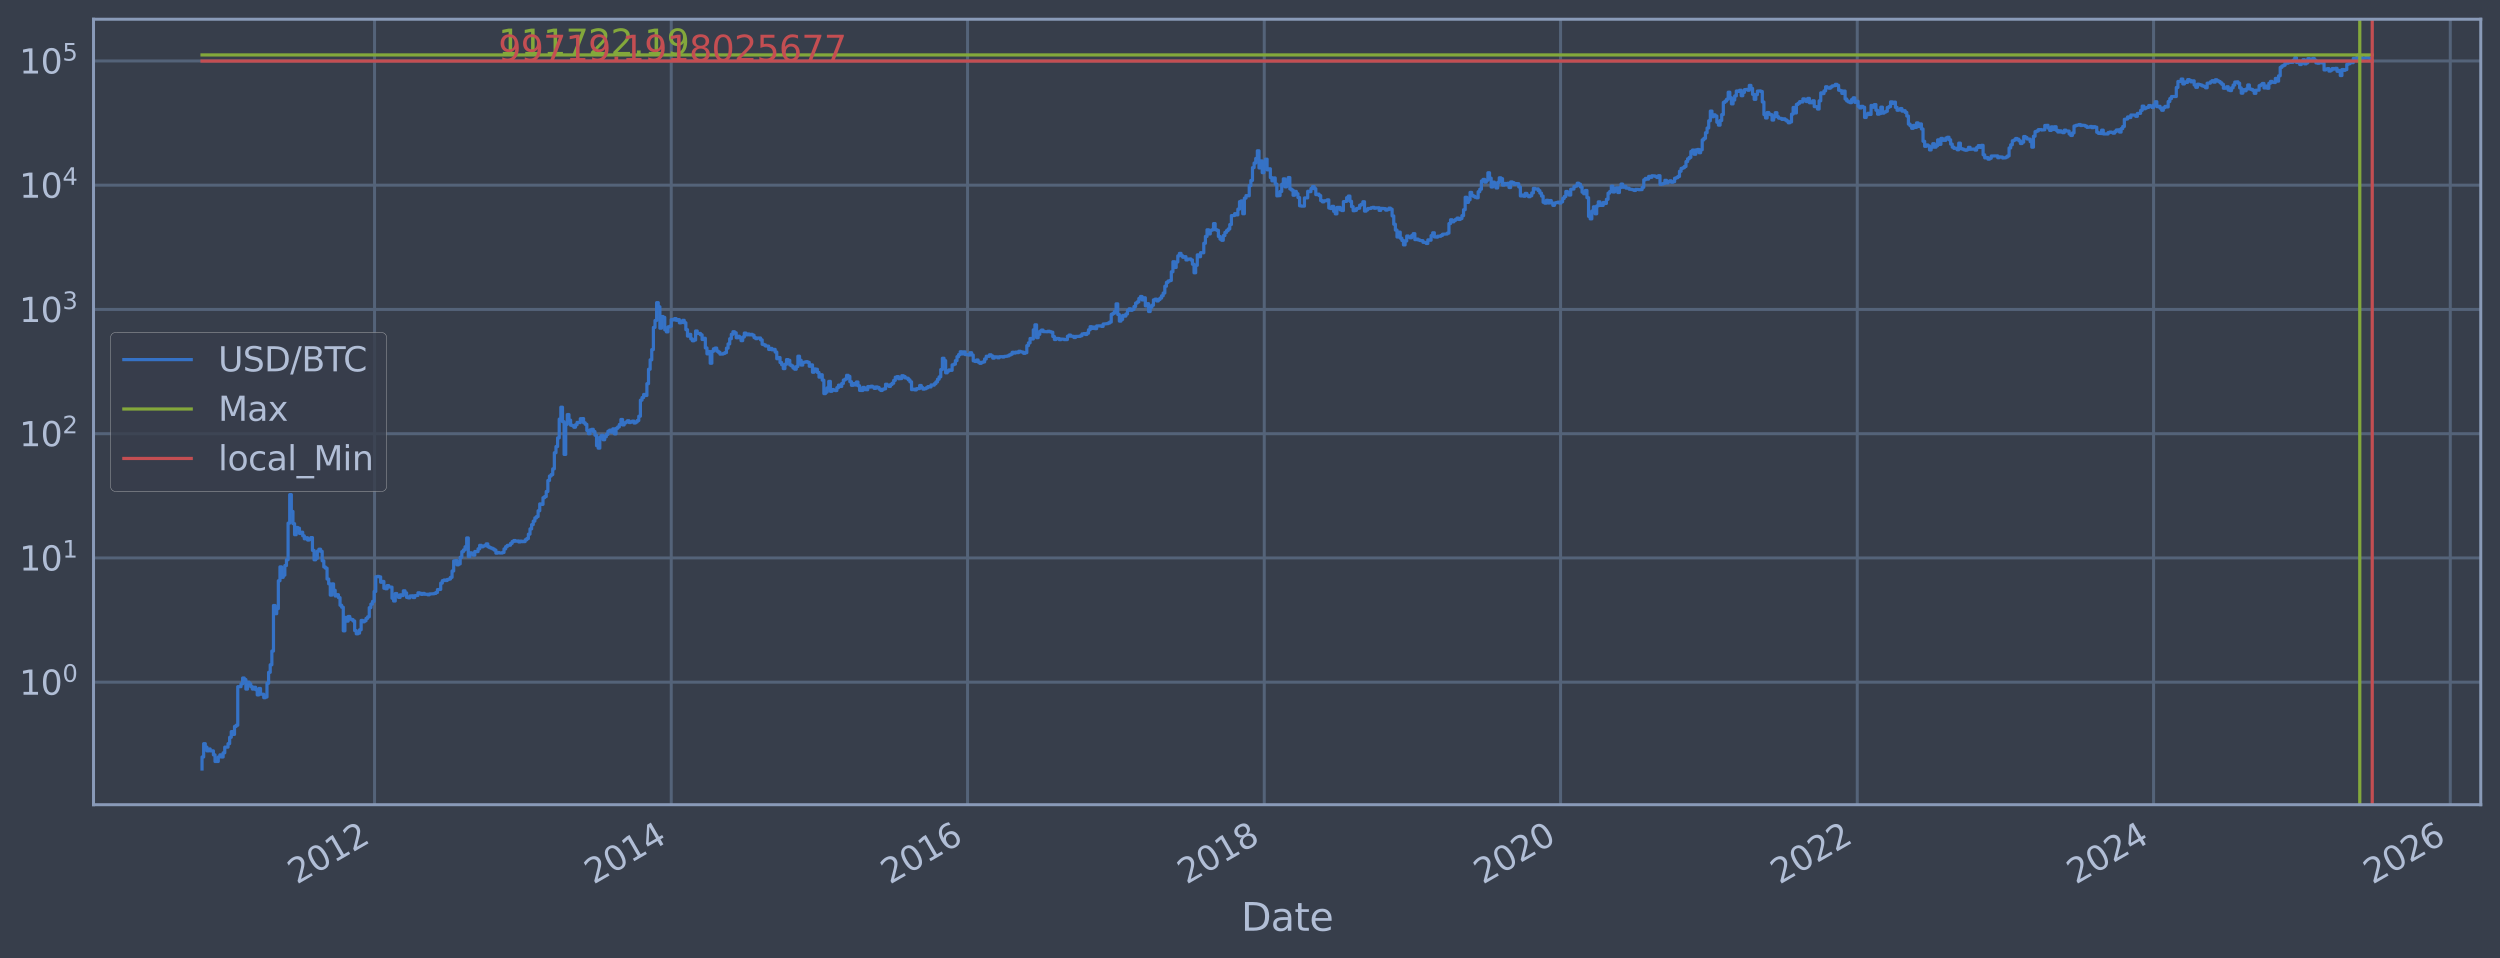 <?xml version="1.0" encoding="utf-8" standalone="no"?>
<!DOCTYPE svg PUBLIC "-//W3C//DTD SVG 1.1//EN"
  "http://www.w3.org/Graphics/SVG/1.1/DTD/svg11.dtd">
<svg xmlns:xlink="http://www.w3.org/1999/xlink" width="934.976pt" height="358.291pt" viewBox="0 0 934.976 358.291" xmlns="http://www.w3.org/2000/svg" version="1.1">
 <defs>
  <style type="text/css">*{stroke-linejoin: round; stroke-linecap: butt}</style>
 </defs>
 <g id="figure_1">
  <g id="patch_1">
   <path d="M 0 358.291 
L 934.976 358.291 
L 934.976 0 
L 0 0 
z
" style="fill: #373e4b"/>
  </g>
  <g id="axes_1">
   <g id="patch_2">
    <path d="M 34.976 300.96 
L 927.776 300.96 
L 927.776 7.2 
L 34.976 7.2 
z
" style="fill: #373e4b"/>
   </g>
   <g id="matplotlib.axis_1">
    <g id="xtick_1">
     <g id="line2d_1">
      <path d="M 140.073 300.96 
L 140.073 7.2 
" clip-path="url(#pbe723afe34)" style="fill: none; stroke: #546379; stroke-width: 1.12; stroke-linecap: square"/>
     </g>
     <g id="line2d_2"/>
     <g id="text_1">
      <!-- 2012 -->
      <g style="fill: #b1bed6" transform="translate(110.992 330.885) rotate(-30) scale(0.126 -0.126)">
       <defs>
        <path id="DejaVuSans-32" d="M 1228 531 
L 3431 531 
L 3431 0 
L 469 0 
L 469 531 
Q 828 903 1448 1529 
Q 2069 2156 2228 2338 
Q 2531 2678 2651 2914 
Q 2772 3150 2772 3378 
Q 2772 3750 2511 3984 
Q 2250 4219 1831 4219 
Q 1534 4219 1204 4116 
Q 875 4013 500 3803 
L 500 4441 
Q 881 4594 1212 4672 
Q 1544 4750 1819 4750 
Q 2544 4750 2975 4387 
Q 3406 4025 3406 3419 
Q 3406 3131 3298 2873 
Q 3191 2616 2906 2266 
Q 2828 2175 2409 1742 
Q 1991 1309 1228 531 
z
" transform="scale(0.016)"/>
        <path id="DejaVuSans-30" d="M 2034 4250 
Q 1547 4250 1301 3770 
Q 1056 3291 1056 2328 
Q 1056 1369 1301 889 
Q 1547 409 2034 409 
Q 2525 409 2770 889 
Q 3016 1369 3016 2328 
Q 3016 3291 2770 3770 
Q 2525 4250 2034 4250 
z
M 2034 4750 
Q 2819 4750 3233 4129 
Q 3647 3509 3647 2328 
Q 3647 1150 3233 529 
Q 2819 -91 2034 -91 
Q 1250 -91 836 529 
Q 422 1150 422 2328 
Q 422 3509 836 4129 
Q 1250 4750 2034 4750 
z
" transform="scale(0.016)"/>
        <path id="DejaVuSans-31" d="M 794 531 
L 1825 531 
L 1825 4091 
L 703 3866 
L 703 4441 
L 1819 4666 
L 2450 4666 
L 2450 531 
L 3481 531 
L 3481 0 
L 794 0 
L 794 531 
z
" transform="scale(0.016)"/>
       </defs>
       <use xlink:href="#DejaVuSans-32"/>
       <use xlink:href="#DejaVuSans-30" transform="translate(63.623 0)"/>
       <use xlink:href="#DejaVuSans-31" transform="translate(127.246 0)"/>
       <use xlink:href="#DejaVuSans-32" transform="translate(190.869 0)"/>
      </g>
     </g>
    </g>
    <g id="xtick_2">
     <g id="line2d_3">
      <path d="M 251.039 300.96 
L 251.039 7.2 
" clip-path="url(#pbe723afe34)" style="fill: none; stroke: #546379; stroke-width: 1.12; stroke-linecap: square"/>
     </g>
     <g id="line2d_4"/>
     <g id="text_2">
      <!-- 2014 -->
      <g style="fill: #b1bed6" transform="translate(221.958 330.885) rotate(-30) scale(0.126 -0.126)">
       <defs>
        <path id="DejaVuSans-34" d="M 2419 4116 
L 825 1625 
L 2419 1625 
L 2419 4116 
z
M 2253 4666 
L 3047 4666 
L 3047 1625 
L 3713 1625 
L 3713 1100 
L 3047 1100 
L 3047 0 
L 2419 0 
L 2419 1100 
L 313 1100 
L 313 1709 
L 2253 4666 
z
" transform="scale(0.016)"/>
       </defs>
       <use xlink:href="#DejaVuSans-32"/>
       <use xlink:href="#DejaVuSans-30" transform="translate(63.623 0)"/>
       <use xlink:href="#DejaVuSans-31" transform="translate(127.246 0)"/>
       <use xlink:href="#DejaVuSans-34" transform="translate(190.869 0)"/>
      </g>
     </g>
    </g>
    <g id="xtick_3">
     <g id="line2d_5">
      <path d="M 361.854 300.96 
L 361.854 7.2 
" clip-path="url(#pbe723afe34)" style="fill: none; stroke: #546379; stroke-width: 1.12; stroke-linecap: square"/>
     </g>
     <g id="line2d_6"/>
     <g id="text_3">
      <!-- 2016 -->
      <g style="fill: #b1bed6" transform="translate(332.772 330.885) rotate(-30) scale(0.126 -0.126)">
       <defs>
        <path id="DejaVuSans-36" d="M 2113 2584 
Q 1688 2584 1439 2293 
Q 1191 2003 1191 1497 
Q 1191 994 1439 701 
Q 1688 409 2113 409 
Q 2538 409 2786 701 
Q 3034 994 3034 1497 
Q 3034 2003 2786 2293 
Q 2538 2584 2113 2584 
z
M 3366 4563 
L 3366 3988 
Q 3128 4100 2886 4159 
Q 2644 4219 2406 4219 
Q 1781 4219 1451 3797 
Q 1122 3375 1075 2522 
Q 1259 2794 1537 2939 
Q 1816 3084 2150 3084 
Q 2853 3084 3261 2657 
Q 3669 2231 3669 1497 
Q 3669 778 3244 343 
Q 2819 -91 2113 -91 
Q 1303 -91 875 529 
Q 447 1150 447 2328 
Q 447 3434 972 4092 
Q 1497 4750 2381 4750 
Q 2619 4750 2861 4703 
Q 3103 4656 3366 4563 
z
" transform="scale(0.016)"/>
       </defs>
       <use xlink:href="#DejaVuSans-32"/>
       <use xlink:href="#DejaVuSans-30" transform="translate(63.623 0)"/>
       <use xlink:href="#DejaVuSans-31" transform="translate(127.246 0)"/>
       <use xlink:href="#DejaVuSans-36" transform="translate(190.869 0)"/>
      </g>
     </g>
    </g>
    <g id="xtick_4">
     <g id="line2d_7">
      <path d="M 472.82 300.96 
L 472.82 7.2 
" clip-path="url(#pbe723afe34)" style="fill: none; stroke: #546379; stroke-width: 1.12; stroke-linecap: square"/>
     </g>
     <g id="line2d_8"/>
     <g id="text_4">
      <!-- 2018 -->
      <g style="fill: #b1bed6" transform="translate(443.739 330.885) rotate(-30) scale(0.126 -0.126)">
       <defs>
        <path id="DejaVuSans-38" d="M 2034 2216 
Q 1584 2216 1326 1975 
Q 1069 1734 1069 1313 
Q 1069 891 1326 650 
Q 1584 409 2034 409 
Q 2484 409 2743 651 
Q 3003 894 3003 1313 
Q 3003 1734 2745 1975 
Q 2488 2216 2034 2216 
z
M 1403 2484 
Q 997 2584 770 2862 
Q 544 3141 544 3541 
Q 544 4100 942 4425 
Q 1341 4750 2034 4750 
Q 2731 4750 3128 4425 
Q 3525 4100 3525 3541 
Q 3525 3141 3298 2862 
Q 3072 2584 2669 2484 
Q 3125 2378 3379 2068 
Q 3634 1759 3634 1313 
Q 3634 634 3220 271 
Q 2806 -91 2034 -91 
Q 1263 -91 848 271 
Q 434 634 434 1313 
Q 434 1759 690 2068 
Q 947 2378 1403 2484 
z
M 1172 3481 
Q 1172 3119 1398 2916 
Q 1625 2713 2034 2713 
Q 2441 2713 2670 2916 
Q 2900 3119 2900 3481 
Q 2900 3844 2670 4047 
Q 2441 4250 2034 4250 
Q 1625 4250 1398 4047 
Q 1172 3844 1172 3481 
z
" transform="scale(0.016)"/>
       </defs>
       <use xlink:href="#DejaVuSans-32"/>
       <use xlink:href="#DejaVuSans-30" transform="translate(63.623 0)"/>
       <use xlink:href="#DejaVuSans-31" transform="translate(127.246 0)"/>
       <use xlink:href="#DejaVuSans-38" transform="translate(190.869 0)"/>
      </g>
     </g>
    </g>
    <g id="xtick_5">
     <g id="line2d_9">
      <path d="M 583.634 300.96 
L 583.634 7.2 
" clip-path="url(#pbe723afe34)" style="fill: none; stroke: #546379; stroke-width: 1.12; stroke-linecap: square"/>
     </g>
     <g id="line2d_10"/>
     <g id="text_5">
      <!-- 2020 -->
      <g style="fill: #b1bed6" transform="translate(554.553 330.885) rotate(-30) scale(0.126 -0.126)">
       <use xlink:href="#DejaVuSans-32"/>
       <use xlink:href="#DejaVuSans-30" transform="translate(63.623 0)"/>
       <use xlink:href="#DejaVuSans-32" transform="translate(127.246 0)"/>
       <use xlink:href="#DejaVuSans-30" transform="translate(190.869 0)"/>
      </g>
     </g>
    </g>
    <g id="xtick_6">
     <g id="line2d_11">
      <path d="M 694.6 300.96 
L 694.6 7.2 
" clip-path="url(#pbe723afe34)" style="fill: none; stroke: #546379; stroke-width: 1.12; stroke-linecap: square"/>
     </g>
     <g id="line2d_12"/>
     <g id="text_6">
      <!-- 2022 -->
      <g style="fill: #b1bed6" transform="translate(665.519 330.885) rotate(-30) scale(0.126 -0.126)">
       <use xlink:href="#DejaVuSans-32"/>
       <use xlink:href="#DejaVuSans-30" transform="translate(63.623 0)"/>
       <use xlink:href="#DejaVuSans-32" transform="translate(127.246 0)"/>
       <use xlink:href="#DejaVuSans-32" transform="translate(190.869 0)"/>
      </g>
     </g>
    </g>
    <g id="xtick_7">
     <g id="line2d_13">
      <path d="M 805.415 300.96 
L 805.415 7.2 
" clip-path="url(#pbe723afe34)" style="fill: none; stroke: #546379; stroke-width: 1.12; stroke-linecap: square"/>
     </g>
     <g id="line2d_14"/>
     <g id="text_7">
      <!-- 2024 -->
      <g style="fill: #b1bed6" transform="translate(776.334 330.885) rotate(-30) scale(0.126 -0.126)">
       <use xlink:href="#DejaVuSans-32"/>
       <use xlink:href="#DejaVuSans-30" transform="translate(63.623 0)"/>
       <use xlink:href="#DejaVuSans-32" transform="translate(127.246 0)"/>
       <use xlink:href="#DejaVuSans-34" transform="translate(190.869 0)"/>
      </g>
     </g>
    </g>
    <g id="xtick_8">
     <g id="line2d_15">
      <path d="M 916.381 300.96 
L 916.381 7.2 
" clip-path="url(#pbe723afe34)" style="fill: none; stroke: #546379; stroke-width: 1.12; stroke-linecap: square"/>
     </g>
     <g id="line2d_16"/>
     <g id="text_8">
      <!-- 2026 -->
      <g style="fill: #b1bed6" transform="translate(887.3 330.885) rotate(-30) scale(0.126 -0.126)">
       <use xlink:href="#DejaVuSans-32"/>
       <use xlink:href="#DejaVuSans-30" transform="translate(63.623 0)"/>
       <use xlink:href="#DejaVuSans-32" transform="translate(127.246 0)"/>
       <use xlink:href="#DejaVuSans-36" transform="translate(190.869 0)"/>
      </g>
     </g>
    </g>
    <g id="text_9">
     <!-- Date -->
     <g style="fill: #b1bed6" transform="translate(464.167 348.096) scale(0.144 -0.144)">
      <defs>
       <path id="DejaVuSans-44" d="M 1259 4147 
L 1259 519 
L 2022 519 
Q 2988 519 3436 956 
Q 3884 1394 3884 2338 
Q 3884 3275 3436 3711 
Q 2988 4147 2022 4147 
L 1259 4147 
z
M 628 4666 
L 1925 4666 
Q 3281 4666 3915 4102 
Q 4550 3538 4550 2338 
Q 4550 1131 3912 565 
Q 3275 0 1925 0 
L 628 0 
L 628 4666 
z
" transform="scale(0.016)"/>
       <path id="DejaVuSans-61" d="M 2194 1759 
Q 1497 1759 1228 1600 
Q 959 1441 959 1056 
Q 959 750 1161 570 
Q 1363 391 1709 391 
Q 2188 391 2477 730 
Q 2766 1069 2766 1631 
L 2766 1759 
L 2194 1759 
z
M 3341 1997 
L 3341 0 
L 2766 0 
L 2766 531 
Q 2569 213 2275 61 
Q 1981 -91 1556 -91 
Q 1019 -91 701 211 
Q 384 513 384 1019 
Q 384 1609 779 1909 
Q 1175 2209 1959 2209 
L 2766 2209 
L 2766 2266 
Q 2766 2663 2505 2880 
Q 2244 3097 1772 3097 
Q 1472 3097 1187 3025 
Q 903 2953 641 2809 
L 641 3341 
Q 956 3463 1253 3523 
Q 1550 3584 1831 3584 
Q 2591 3584 2966 3190 
Q 3341 2797 3341 1997 
z
" transform="scale(0.016)"/>
       <path id="DejaVuSans-74" d="M 1172 4494 
L 1172 3500 
L 2356 3500 
L 2356 3053 
L 1172 3053 
L 1172 1153 
Q 1172 725 1289 603 
Q 1406 481 1766 481 
L 2356 481 
L 2356 0 
L 1766 0 
Q 1100 0 847 248 
Q 594 497 594 1153 
L 594 3053 
L 172 3053 
L 172 3500 
L 594 3500 
L 594 4494 
L 1172 4494 
z
" transform="scale(0.016)"/>
       <path id="DejaVuSans-65" d="M 3597 1894 
L 3597 1613 
L 953 1613 
Q 991 1019 1311 708 
Q 1631 397 2203 397 
Q 2534 397 2845 478 
Q 3156 559 3463 722 
L 3463 178 
Q 3153 47 2828 -22 
Q 2503 -91 2169 -91 
Q 1331 -91 842 396 
Q 353 884 353 1716 
Q 353 2575 817 3079 
Q 1281 3584 2069 3584 
Q 2775 3584 3186 3129 
Q 3597 2675 3597 1894 
z
M 3022 2063 
Q 3016 2534 2758 2815 
Q 2500 3097 2075 3097 
Q 1594 3097 1305 2825 
Q 1016 2553 972 2059 
L 3022 2063 
z
" transform="scale(0.016)"/>
      </defs>
      <use xlink:href="#DejaVuSans-44"/>
      <use xlink:href="#DejaVuSans-61" transform="translate(77.002 0)"/>
      <use xlink:href="#DejaVuSans-74" transform="translate(138.281 0)"/>
      <use xlink:href="#DejaVuSans-65" transform="translate(177.49 0)"/>
     </g>
    </g>
   </g>
   <g id="matplotlib.axis_2">
    <g id="ytick_1">
     <g id="line2d_17">
      <path d="M 34.976 255.128 
L 927.776 255.128 
" clip-path="url(#pbe723afe34)" style="fill: none; stroke: #546379; stroke-width: 1.12; stroke-linecap: square"/>
     </g>
     <g id="line2d_18"/>
     <g id="text_10">
      <!-- $\mathdefault{10^{0}}$ -->
      <g style="fill: #b1bed6" transform="translate(7.2 259.915) scale(0.126 -0.126)">
       <use xlink:href="#DejaVuSans-31" transform="translate(0 0.766)"/>
       <use xlink:href="#DejaVuSans-30" transform="translate(63.623 0.766)"/>
       <use xlink:href="#DejaVuSans-30" transform="translate(128.203 39.047) scale(0.7)"/>
      </g>
     </g>
    </g>
    <g id="ytick_2">
     <g id="line2d_19">
      <path d="M 34.976 208.66 
L 927.776 208.66 
" clip-path="url(#pbe723afe34)" style="fill: none; stroke: #546379; stroke-width: 1.12; stroke-linecap: square"/>
     </g>
     <g id="line2d_20"/>
     <g id="text_11">
      <!-- $\mathdefault{10^{1}}$ -->
      <g style="fill: #b1bed6" transform="translate(7.2 213.447) scale(0.126 -0.126)">
       <use xlink:href="#DejaVuSans-31" transform="translate(0 0.684)"/>
       <use xlink:href="#DejaVuSans-30" transform="translate(63.623 0.684)"/>
       <use xlink:href="#DejaVuSans-31" transform="translate(128.203 38.966) scale(0.7)"/>
      </g>
     </g>
    </g>
    <g id="ytick_3">
     <g id="line2d_21">
      <path d="M 34.976 162.193 
L 927.776 162.193 
" clip-path="url(#pbe723afe34)" style="fill: none; stroke: #546379; stroke-width: 1.12; stroke-linecap: square"/>
     </g>
     <g id="line2d_22"/>
     <g id="text_12">
      <!-- $\mathdefault{10^{2}}$ -->
      <g style="fill: #b1bed6" transform="translate(7.2 166.98) scale(0.126 -0.126)">
       <use xlink:href="#DejaVuSans-31" transform="translate(0 0.766)"/>
       <use xlink:href="#DejaVuSans-30" transform="translate(63.623 0.766)"/>
       <use xlink:href="#DejaVuSans-32" transform="translate(128.203 39.047) scale(0.7)"/>
      </g>
     </g>
    </g>
    <g id="ytick_4">
     <g id="line2d_23">
      <path d="M 34.976 115.725 
L 927.776 115.725 
" clip-path="url(#pbe723afe34)" style="fill: none; stroke: #546379; stroke-width: 1.12; stroke-linecap: square"/>
     </g>
     <g id="line2d_24"/>
     <g id="text_13">
      <!-- $\mathdefault{10^{3}}$ -->
      <g style="fill: #b1bed6" transform="translate(7.2 120.512) scale(0.126 -0.126)">
       <defs>
        <path id="DejaVuSans-33" d="M 2597 2516 
Q 3050 2419 3304 2112 
Q 3559 1806 3559 1356 
Q 3559 666 3084 287 
Q 2609 -91 1734 -91 
Q 1441 -91 1130 -33 
Q 819 25 488 141 
L 488 750 
Q 750 597 1062 519 
Q 1375 441 1716 441 
Q 2309 441 2620 675 
Q 2931 909 2931 1356 
Q 2931 1769 2642 2001 
Q 2353 2234 1838 2234 
L 1294 2234 
L 1294 2753 
L 1863 2753 
Q 2328 2753 2575 2939 
Q 2822 3125 2822 3475 
Q 2822 3834 2567 4026 
Q 2313 4219 1838 4219 
Q 1578 4219 1281 4162 
Q 984 4106 628 3988 
L 628 4550 
Q 988 4650 1302 4700 
Q 1616 4750 1894 4750 
Q 2613 4750 3031 4423 
Q 3450 4097 3450 3541 
Q 3450 3153 3228 2886 
Q 3006 2619 2597 2516 
z
" transform="scale(0.016)"/>
       </defs>
       <use xlink:href="#DejaVuSans-31" transform="translate(0 0.766)"/>
       <use xlink:href="#DejaVuSans-30" transform="translate(63.623 0.766)"/>
       <use xlink:href="#DejaVuSans-33" transform="translate(128.203 39.047) scale(0.7)"/>
      </g>
     </g>
    </g>
    <g id="ytick_5">
     <g id="line2d_25">
      <path d="M 34.976 69.257 
L 927.776 69.257 
" clip-path="url(#pbe723afe34)" style="fill: none; stroke: #546379; stroke-width: 1.12; stroke-linecap: square"/>
     </g>
     <g id="line2d_26"/>
     <g id="text_14">
      <!-- $\mathdefault{10^{4}}$ -->
      <g style="fill: #b1bed6" transform="translate(7.2 74.044) scale(0.126 -0.126)">
       <use xlink:href="#DejaVuSans-31" transform="translate(0 0.684)"/>
       <use xlink:href="#DejaVuSans-30" transform="translate(63.623 0.684)"/>
       <use xlink:href="#DejaVuSans-34" transform="translate(128.203 38.966) scale(0.7)"/>
      </g>
     </g>
    </g>
    <g id="ytick_6">
     <g id="line2d_27">
      <path d="M 34.976 22.79 
L 927.776 22.79 
" clip-path="url(#pbe723afe34)" style="fill: none; stroke: #546379; stroke-width: 1.12; stroke-linecap: square"/>
     </g>
     <g id="line2d_28"/>
     <g id="text_15">
      <!-- $\mathdefault{10^{5}}$ -->
      <g style="fill: #b1bed6" transform="translate(7.2 27.577) scale(0.126 -0.126)">
       <defs>
        <path id="DejaVuSans-35" d="M 691 4666 
L 3169 4666 
L 3169 4134 
L 1269 4134 
L 1269 2991 
Q 1406 3038 1543 3061 
Q 1681 3084 1819 3084 
Q 2600 3084 3056 2656 
Q 3513 2228 3513 1497 
Q 3513 744 3044 326 
Q 2575 -91 1722 -91 
Q 1428 -91 1123 -41 
Q 819 9 494 109 
L 494 744 
Q 775 591 1075 516 
Q 1375 441 1709 441 
Q 2250 441 2565 725 
Q 2881 1009 2881 1497 
Q 2881 1984 2565 2268 
Q 2250 2553 1709 2553 
Q 1456 2553 1204 2497 
Q 953 2441 691 2322 
L 691 4666 
z
" transform="scale(0.016)"/>
       </defs>
       <use xlink:href="#DejaVuSans-31" transform="translate(0 0.684)"/>
       <use xlink:href="#DejaVuSans-30" transform="translate(63.623 0.684)"/>
       <use xlink:href="#DejaVuSans-35" transform="translate(128.203 38.966) scale(0.7)"/>
      </g>
     </g>
    </g>
    <g id="ytick_7">
     <g id="line2d_29"/>
    </g>
    <g id="ytick_8">
     <g id="line2d_30"/>
    </g>
    <g id="ytick_9">
     <g id="line2d_31"/>
    </g>
    <g id="ytick_10">
     <g id="line2d_32"/>
    </g>
    <g id="ytick_11">
     <g id="line2d_33"/>
    </g>
    <g id="ytick_12">
     <g id="line2d_34"/>
    </g>
    <g id="ytick_13">
     <g id="line2d_35"/>
    </g>
    <g id="ytick_14">
     <g id="line2d_36"/>
    </g>
    <g id="ytick_15">
     <g id="line2d_37"/>
    </g>
    <g id="ytick_16">
     <g id="line2d_38"/>
    </g>
    <g id="ytick_17">
     <g id="line2d_39"/>
    </g>
    <g id="ytick_18">
     <g id="line2d_40"/>
    </g>
    <g id="ytick_19">
     <g id="line2d_41"/>
    </g>
    <g id="ytick_20">
     <g id="line2d_42"/>
    </g>
    <g id="ytick_21">
     <g id="line2d_43"/>
    </g>
    <g id="ytick_22">
     <g id="line2d_44"/>
    </g>
    <g id="ytick_23">
     <g id="line2d_45"/>
    </g>
    <g id="ytick_24">
     <g id="line2d_46"/>
    </g>
    <g id="ytick_25">
     <g id="line2d_47"/>
    </g>
    <g id="ytick_26">
     <g id="line2d_48"/>
    </g>
    <g id="ytick_27">
     <g id="line2d_49"/>
    </g>
    <g id="ytick_28">
     <g id="line2d_50"/>
    </g>
    <g id="ytick_29">
     <g id="line2d_51"/>
    </g>
    <g id="ytick_30">
     <g id="line2d_52"/>
    </g>
    <g id="ytick_31">
     <g id="line2d_53"/>
    </g>
    <g id="ytick_32">
     <g id="line2d_54"/>
    </g>
    <g id="ytick_33">
     <g id="line2d_55"/>
    </g>
    <g id="ytick_34">
     <g id="line2d_56"/>
    </g>
    <g id="ytick_35">
     <g id="line2d_57"/>
    </g>
    <g id="ytick_36">
     <g id="line2d_58"/>
    </g>
    <g id="ytick_37">
     <g id="line2d_59"/>
    </g>
    <g id="ytick_38">
     <g id="line2d_60"/>
    </g>
    <g id="ytick_39">
     <g id="line2d_61"/>
    </g>
    <g id="ytick_40">
     <g id="line2d_62"/>
    </g>
    <g id="ytick_41">
     <g id="line2d_63"/>
    </g>
    <g id="ytick_42">
     <g id="line2d_64"/>
    </g>
    <g id="ytick_43">
     <g id="line2d_65"/>
    </g>
    <g id="ytick_44">
     <g id="line2d_66"/>
    </g>
    <g id="ytick_45">
     <g id="line2d_67"/>
    </g>
    <g id="ytick_46">
     <g id="line2d_68"/>
    </g>
    <g id="ytick_47">
     <g id="line2d_69"/>
    </g>
    <g id="ytick_48">
     <g id="line2d_70"/>
    </g>
    <g id="ytick_49">
     <g id="line2d_71"/>
    </g>
    <g id="ytick_50">
     <g id="line2d_72"/>
    </g>
    <g id="ytick_51">
     <g id="line2d_73"/>
    </g>
    <g id="ytick_52">
     <g id="line2d_74"/>
    </g>
    <g id="ytick_53">
     <g id="line2d_75"/>
    </g>
    <g id="ytick_54">
     <g id="line2d_76"/>
    </g>
    <g id="ytick_55">
     <g id="line2d_77"/>
    </g>
   </g>
   <g id="line2d_78">
    <path d="M 75.558 287.607 
L 75.558 283.104 
L 76.165 283.104 
L 76.165 278.122 
L 76.772 278.122 
L 76.772 279.425 
L 77.379 279.425 
L 77.379 280.817 
L 77.987 280.817 
L 77.987 280.109 
L 78.594 280.109 
L 78.594 280.817 
L 79.808 280.817 
L 79.808 282.313 
L 80.415 282.313 
L 80.415 284.787 
L 81.63 284.787 
L 81.63 283.104 
L 82.237 283.104 
L 82.237 282.313 
L 82.844 282.313 
L 82.844 283.104 
L 83.451 283.104 
L 83.451 281.551 
L 84.059 281.551 
L 84.059 279.425 
L 85.273 279.425 
L 85.273 278.122 
L 85.88 278.122 
L 85.88 275.745 
L 86.487 275.745 
L 86.487 273.619 
L 87.095 273.619 
L 87.095 274.654 
L 87.702 274.654 
L 87.702 271.696 
L 88.309 271.696 
L 88.309 271.242 
L 88.916 271.242 
L 88.916 256.81 
L 90.131 256.81 
L 90.131 255.742 
L 90.738 255.742 
L 90.738 253.575 
L 91.345 253.575 
L 91.345 254.143 
L 91.952 254.143 
L 91.952 257.708 
L 92.559 257.708 
L 92.559 255.128 
L 93.167 255.128 
L 93.167 255.742 
L 93.774 255.742 
L 93.774 256.81 
L 94.381 256.81 
L 94.381 257.708 
L 94.988 257.708 
L 94.988 257.031 
L 95.595 257.031 
L 95.595 257.938 
L 96.203 257.938 
L 96.203 259.885 
L 96.81 259.885 
L 96.81 257.48 
L 97.417 257.48 
L 97.417 259.631 
L 98.631 259.631 
L 98.631 260.933 
L 99.239 260.933 
L 99.239 260.666 
L 99.846 260.666 
L 99.846 255.535 
L 100.453 255.535 
L 100.453 251.448 
L 101.06 251.448 
L 101.06 248.628 
L 101.668 248.628 
L 101.668 243.491 
L 102.275 243.491 
L 102.275 226.457 
L 102.882 226.457 
L 102.882 229.503 
L 103.489 229.503 
L 103.489 227.611 
L 104.096 227.611 
L 104.096 217.199 
L 104.704 217.199 
L 104.704 212.011 
L 105.311 212.011 
L 105.311 215.916 
L 105.918 215.916 
L 105.918 215.094 
L 106.525 215.094 
L 106.525 211.517 
L 107.132 211.517 
L 107.132 209.337 
L 107.74 209.337 
L 107.74 195.654 
L 108.347 195.654 
L 108.347 184.974 
L 108.954 184.974 
L 108.954 191.281 
L 109.561 191.281 
L 109.561 195.846 
L 110.168 195.846 
L 110.168 199.96 
L 110.776 199.96 
L 110.776 197.275 
L 111.383 197.275 
L 111.383 197.54 
L 111.99 197.54 
L 111.99 199.506 
L 112.597 199.506 
L 112.597 199.049 
L 113.204 199.049 
L 113.204 200.384 
L 113.812 200.384 
L 113.812 201.513 
L 114.419 201.513 
L 114.419 201.106 
L 115.026 201.106 
L 115.026 201.971 
L 115.633 201.971 
L 115.633 201.726 
L 116.24 201.726 
L 116.24 201.051 
L 116.848 201.051 
L 116.848 205.84 
L 117.455 205.84 
L 117.455 209.358 
L 118.062 209.358 
L 118.062 208.802 
L 118.669 208.802 
L 118.669 206.087 
L 119.276 206.087 
L 119.276 205.406 
L 119.884 205.406 
L 119.884 206.194 
L 120.491 206.194 
L 120.491 209.738 
L 121.098 209.738 
L 121.098 212.035 
L 121.705 212.035 
L 121.705 212.493 
L 122.312 212.493 
L 122.312 216.562 
L 122.92 216.562 
L 122.92 218.34 
L 123.527 218.34 
L 123.527 222.568 
L 124.134 222.568 
L 124.134 218.372 
L 124.741 218.372 
L 124.741 220.762 
L 125.348 220.762 
L 125.348 222.892 
L 125.956 222.892 
L 125.956 222.408 
L 126.563 222.408 
L 126.563 223.514 
L 127.17 223.514 
L 127.17 226.36 
L 127.777 226.36 
L 127.777 227.101 
L 128.384 227.101 
L 128.384 235.923 
L 128.992 235.923 
L 128.992 230.912 
L 129.599 230.912 
L 129.599 232.295 
L 130.206 232.295 
L 130.206 230.55 
L 130.813 230.55 
L 130.813 231.529 
L 131.42 231.529 
L 131.42 231.718 
L 132.028 231.718 
L 132.028 232.23 
L 132.635 232.23 
L 132.635 235.845 
L 133.242 235.845 
L 133.242 237.044 
L 133.849 237.044 
L 133.849 236.799 
L 134.456 236.799 
L 134.456 235.537 
L 135.064 235.537 
L 135.064 232.037 
L 135.671 232.037 
L 135.671 232.557 
L 136.278 232.557 
L 136.278 232.166 
L 136.885 232.166 
L 136.885 231.28 
L 137.492 231.28 
L 137.492 230.67 
L 138.1 230.67 
L 138.1 227.253 
L 138.707 227.253 
L 138.707 225.928 
L 139.314 225.928 
L 139.314 224.91 
L 139.921 224.91 
L 139.921 221.208 
L 140.528 221.208 
L 140.528 215.686 
L 141.136 215.686 
L 141.136 215.572 
L 141.743 215.572 
L 141.743 215.743 
L 142.35 215.743 
L 142.35 217.761 
L 142.957 217.761 
L 142.957 217.447 
L 143.564 217.447 
L 143.564 220.004 
L 144.172 220.004 
L 144.172 220.182 
L 144.779 220.182 
L 144.779 219.003 
L 145.386 219.003 
L 145.386 219.514 
L 146.6 219.584 
L 146.6 223.726 
L 147.208 223.726 
L 147.208 224.775 
L 147.815 224.775 
L 147.815 221.974 
L 148.422 221.974 
L 148.422 222.729 
L 149.029 222.729 
L 149.029 223.43 
L 149.636 223.43 
L 149.636 222.448 
L 150.244 222.448 
L 150.244 222.729 
L 150.851 222.729 
L 150.851 220.946 
L 151.458 220.946 
L 151.458 221.741 
L 152.065 221.741 
L 152.065 223.43 
L 152.672 223.43 
L 152.672 223.599 
L 153.28 223.599 
L 153.28 222.892 
L 154.494 222.81 
L 154.494 223.472 
L 155.101 223.472 
L 155.101 222.77 
L 156.316 222.689 
L 156.316 221.702 
L 156.923 221.702 
L 156.923 221.896 
L 157.53 221.896 
L 157.53 222.288 
L 158.137 222.288 
L 158.137 221.935 
L 158.744 221.935 
L 158.744 222.249 
L 159.959 222.249 
L 159.959 222.448 
L 160.566 222.448 
L 160.566 222.13 
L 162.388 222.052 
L 162.388 221.935 
L 162.995 221.935 
L 162.995 221.587 
L 163.602 221.587 
L 163.602 220.506 
L 164.817 220.433 
L 164.817 218.081 
L 165.424 218.081 
L 165.424 217.168 
L 166.031 217.168 
L 166.031 216.924 
L 166.638 216.924 
L 166.638 217.107 
L 167.245 217.107 
L 167.245 216.712 
L 167.853 216.712 
L 167.853 216.562 
L 168.46 216.562 
L 168.46 215.916 
L 169.067 215.916 
L 169.067 213.545 
L 169.674 213.545 
L 169.674 209.759 
L 170.281 209.759 
L 170.281 209.632 
L 170.889 209.632 
L 170.889 211.24 
L 171.496 211.24 
L 171.496 210.899 
L 172.103 210.899 
L 172.103 208.419 
L 172.71 208.419 
L 172.71 206.319 
L 173.317 206.319 
L 173.317 205.665 
L 173.925 205.665 
L 173.925 204.482 
L 174.532 204.482 
L 174.532 201.19 
L 175.139 201.19 
L 175.139 208.142 
L 175.746 208.142 
L 175.746 206.755 
L 176.353 206.755 
L 176.353 206.903 
L 176.961 206.903 
L 176.961 207.637 
L 177.568 207.637 
L 177.568 206.247 
L 178.782 206.301 
L 178.782 205.252 
L 179.389 205.252 
L 179.389 203.948 
L 179.997 203.948 
L 179.997 204.515 
L 180.604 204.515 
L 180.604 204.222 
L 181.211 204.222 
L 181.211 204.028 
L 181.818 204.028 
L 181.818 203.412 
L 182.425 203.412 
L 182.425 204.482 
L 183.033 204.482 
L 183.033 204.813 
L 183.64 204.813 
L 183.64 205.014 
L 184.247 205.014 
L 184.247 205.32 
L 184.854 205.32 
L 184.854 205.735 
L 185.461 205.735 
L 185.461 206.866 
L 186.069 206.866 
L 186.069 206.627 
L 186.676 206.627 
L 186.676 206.792 
L 187.89 206.829 
L 187.89 206.609 
L 188.497 206.609 
L 188.497 205.286 
L 189.105 205.286 
L 189.105 204.45 
L 189.712 204.45 
L 189.712 203.964 
L 190.926 203.9 
L 190.926 203.226 
L 191.533 203.226 
L 191.533 202.529 
L 192.141 202.529 
L 192.141 202.16 
L 192.748 202.16 
L 192.748 202.41 
L 193.962 202.307 
L 193.962 202.679 
L 194.569 202.679 
L 194.569 202.381 
L 195.177 202.381 
L 195.177 202.574 
L 196.391 202.544 
L 196.391 201.884 
L 196.998 201.884 
L 196.998 201.428 
L 197.605 201.428 
L 197.605 199.777 
L 198.213 199.777 
L 198.213 197.798 
L 198.82 197.798 
L 198.82 196.202 
L 199.427 196.202 
L 199.427 194.895 
L 200.034 194.895 
L 200.034 193.687 
L 200.641 193.687 
L 200.641 193.184 
L 201.249 193.184 
L 201.249 191.018 
L 201.856 191.018 
L 201.856 188.467 
L 202.463 188.467 
L 202.463 188.631 
L 203.07 188.631 
L 203.07 186.143 
L 203.677 186.143 
L 203.677 185.698 
L 204.285 185.698 
L 204.285 183.816 
L 204.892 183.816 
L 204.892 179.699 
L 205.499 179.699 
L 205.499 178.04 
L 206.106 178.04 
L 206.106 177.49 
L 206.713 177.49 
L 206.713 175.343 
L 207.321 175.343 
L 207.321 169.319 
L 207.928 169.319 
L 207.928 167.003 
L 208.535 167.003 
L 208.535 163.766 
L 209.142 163.766 
L 209.142 156.743 
L 209.749 156.743 
L 209.749 152.296 
L 210.357 152.296 
L 210.357 157.706 
L 210.964 157.706 
L 210.964 169.946 
L 211.571 169.946 
L 211.571 158.696 
L 212.178 158.696 
L 212.178 155.045 
L 212.785 155.045 
L 212.785 157.132 
L 213.393 157.132 
L 213.393 159.024 
L 214 159.024 
L 214 159.201 
L 214.607 159.201 
L 214.607 159.782 
L 215.214 159.782 
L 215.214 158.854 
L 215.821 158.854 
L 215.821 157.962 
L 217.036 158.064 
L 217.036 156.591 
L 218.25 156.544 
L 218.25 158.11 
L 218.857 158.11 
L 218.857 158.687 
L 219.465 158.687 
L 219.465 160.998 
L 220.072 160.998 
L 220.072 162.197 
L 220.679 162.197 
L 220.679 160.754 
L 221.286 160.754 
L 221.286 160.574 
L 221.893 160.574 
L 221.893 161.401 
L 222.501 161.401 
L 222.501 162.755 
L 223.108 162.755 
L 223.108 166.686 
L 223.715 166.686 
L 223.715 167.601 
L 224.322 167.601 
L 224.322 163.443 
L 224.929 163.443 
L 224.929 162.797 
L 225.537 162.797 
L 225.537 164.456 
L 226.144 164.456 
L 226.144 163.332 
L 226.751 163.332 
L 226.751 162.457 
L 227.358 162.457 
L 227.358 161.281 
L 227.966 161.281 
L 227.966 160.88 
L 228.573 160.88 
L 228.573 161.635 
L 229.18 161.635 
L 229.18 160.389 
L 229.787 160.389 
L 229.787 162.251 
L 230.394 162.251 
L 230.394 160.19 
L 231.002 160.19 
L 231.002 159.676 
L 231.609 159.676 
L 231.609 158.767 
L 232.216 158.767 
L 232.216 156.884 
L 232.823 156.884 
L 232.823 158.919 
L 233.43 158.919 
L 233.43 158.176 
L 234.038 158.176 
L 234.038 157.843 
L 234.645 157.843 
L 234.645 157.35 
L 235.252 157.35 
L 235.252 158.026 
L 235.859 158.026 
L 235.859 157.746 
L 236.466 157.746 
L 236.466 157.489 
L 237.074 157.489 
L 237.074 158.19 
L 237.681 158.19 
L 237.681 157.832 
L 238.288 157.832 
L 238.288 157.275 
L 238.895 157.275 
L 238.895 155.665 
L 239.502 155.665 
L 239.502 149.656 
L 240.11 149.656 
L 240.11 148.681 
L 240.717 148.681 
L 240.717 147.52 
L 241.324 147.52 
L 241.324 147.904 
L 241.931 147.904 
L 241.931 143.493 
L 242.538 143.493 
L 242.538 138.098 
L 243.146 138.098 
L 243.146 134.573 
L 243.753 134.573 
L 243.753 130.748 
L 244.36 130.748 
L 244.36 122.445 
L 244.967 122.445 
L 244.967 119.864 
L 245.574 119.864 
L 245.574 113.188 
L 246.182 113.188 
L 246.182 114.736 
L 246.789 114.736 
L 246.789 122.753 
L 247.396 122.753 
L 247.396 118.376 
L 248.003 118.376 
L 248.003 118.699 
L 248.61 118.699 
L 248.61 123.351 
L 249.218 123.351 
L 249.218 124.111 
L 249.825 124.111 
L 249.825 122.243 
L 250.432 122.243 
L 250.432 122.021 
L 251.039 122.021 
L 251.039 119.516 
L 251.646 119.516 
L 251.646 119.649 
L 252.254 119.649 
L 252.254 119.147 
L 252.861 119.147 
L 252.861 119.8 
L 253.468 119.8 
L 253.468 119.538 
L 254.075 119.538 
L 254.075 120.739 
L 254.682 120.739 
L 254.682 120.595 
L 255.29 120.595 
L 255.29 119.802 
L 255.897 119.802 
L 255.897 120.713 
L 256.504 120.713 
L 256.504 123.29 
L 257.111 123.29 
L 257.111 125.7 
L 257.718 125.7 
L 257.718 125.05 
L 258.326 125.05 
L 258.326 126.735 
L 258.933 126.735 
L 258.933 127.443 
L 259.54 127.443 
L 259.54 127.158 
L 260.147 127.158 
L 260.147 123.786 
L 260.754 123.786 
L 260.754 124.734 
L 261.969 124.699 
L 261.969 125.219 
L 262.576 125.219 
L 262.576 126.967 
L 263.183 126.967 
L 263.183 126.517 
L 263.79 126.517 
L 263.79 130.121 
L 264.398 130.121 
L 264.398 132.333 
L 265.005 132.333 
L 265.005 131.484 
L 265.612 131.484 
L 265.612 135.844 
L 266.219 135.844 
L 266.219 131.412 
L 266.826 131.412 
L 266.826 130.448 
L 267.434 130.448 
L 267.434 130.182 
L 268.041 130.182 
L 268.041 131.331 
L 268.648 131.331 
L 268.648 131.748 
L 269.255 131.748 
L 269.255 132.442 
L 270.47 132.403 
L 270.47 132.181 
L 271.077 132.181 
L 271.077 131.879 
L 271.684 131.879 
L 271.684 130.198 
L 272.291 130.198 
L 272.291 128.617 
L 272.898 128.617 
L 272.898 126.683 
L 273.506 126.683 
L 273.506 125.026 
L 274.113 125.026 
L 274.113 124.065 
L 274.72 124.065 
L 274.72 124.455 
L 275.327 124.455 
L 275.327 126.32 
L 275.934 126.32 
L 275.934 125.766 
L 276.542 125.766 
L 276.542 126.34 
L 277.149 126.34 
L 277.149 127.399 
L 277.756 127.399 
L 277.756 126.034 
L 278.363 126.034 
L 278.363 124.563 
L 278.97 124.563 
L 278.97 125.231 
L 279.578 125.231 
L 279.578 124.921 
L 280.185 124.921 
L 280.185 125.24 
L 280.792 125.24 
L 280.792 125.049 
L 281.399 125.049 
L 281.399 125.358 
L 282.006 125.358 
L 282.006 126.247 
L 282.614 126.247 
L 282.614 126.647 
L 283.221 126.647 
L 283.221 126.424 
L 284.435 126.408 
L 284.435 127.104 
L 285.042 127.104 
L 285.042 128.772 
L 285.65 128.772 
L 285.65 128.967 
L 286.257 128.967 
L 286.257 129.392 
L 287.471 129.448 
L 287.471 130.69 
L 288.078 130.69 
L 288.078 130.29 
L 288.686 130.29 
L 288.686 130.818 
L 289.293 130.818 
L 289.293 130.667 
L 289.9 130.667 
L 289.9 131.665 
L 290.507 131.665 
L 290.507 134.158 
L 291.115 134.158 
L 291.115 133.709 
L 291.722 133.709 
L 291.722 135.58 
L 292.329 135.58 
L 292.329 136.404 
L 292.936 136.404 
L 292.936 137.852 
L 293.543 137.852 
L 293.543 136.233 
L 294.151 136.233 
L 294.151 134.478 
L 294.758 134.478 
L 294.758 134.756 
L 295.365 134.756 
L 295.365 136.5 
L 295.972 136.5 
L 295.972 136.859 
L 296.579 136.859 
L 296.579 137.628 
L 297.187 137.628 
L 297.187 138.084 
L 297.794 138.084 
L 297.794 137.088 
L 298.401 137.088 
L 298.401 133.222 
L 299.008 133.222 
L 299.008 134.734 
L 299.615 134.734 
L 299.615 136.541 
L 300.223 136.541 
L 300.223 135.541 
L 300.83 135.541 
L 300.83 135.412 
L 301.437 135.412 
L 301.437 135.272 
L 302.044 135.272 
L 302.044 135.516 
L 302.651 135.516 
L 302.651 136.981 
L 303.259 136.981 
L 303.259 136.466 
L 303.866 136.466 
L 303.866 139.214 
L 304.473 139.214 
L 304.473 137.978 
L 305.08 137.978 
L 305.08 138.102 
L 305.687 138.102 
L 305.687 139.295 
L 306.295 139.295 
L 306.295 141.051 
L 306.902 141.051 
L 306.902 140.158 
L 307.509 140.158 
L 307.509 142.172 
L 308.116 142.172 
L 308.116 147.2 
L 308.723 147.2 
L 308.723 146.65 
L 309.331 146.65 
L 309.331 145.061 
L 309.938 145.061 
L 309.938 142.638 
L 310.545 142.638 
L 310.545 146.35 
L 311.152 146.35 
L 311.152 145.675 
L 311.759 145.675 
L 311.759 145.924 
L 312.367 145.924 
L 312.367 146.068 
L 312.974 146.068 
L 312.974 144.993 
L 313.581 144.993 
L 313.581 144.045 
L 314.188 144.045 
L 314.188 144.53 
L 314.795 144.53 
L 314.795 143.421 
L 315.403 143.421 
L 315.403 142.144 
L 316.01 142.144 
L 316.01 141.778 
L 316.617 141.778 
L 316.617 140.368 
L 317.224 140.368 
L 317.224 140.756 
L 317.831 140.756 
L 317.831 142.747 
L 318.439 142.747 
L 318.439 144.109 
L 319.046 144.109 
L 319.046 143.464 
L 319.653 143.464 
L 319.653 143.987 
L 320.26 143.987 
L 320.26 142.869 
L 320.867 142.869 
L 320.867 144.274 
L 321.475 144.274 
L 321.475 146.007 
L 322.689 146.04 
L 322.689 144.877 
L 323.296 144.877 
L 323.296 145.712 
L 324.511 145.772 
L 324.511 144.57 
L 325.118 144.57 
L 325.118 144.765 
L 325.725 144.765 
L 325.725 144.445 
L 326.332 144.445 
L 326.332 144.747 
L 326.939 144.747 
L 326.939 145.261 
L 327.547 145.261 
L 327.547 144.714 
L 328.154 144.714 
L 328.154 144.923 
L 328.761 144.923 
L 328.761 145.53 
L 329.368 145.53 
L 329.368 146.018 
L 329.975 146.018 
L 329.975 145.59 
L 330.583 145.59 
L 330.583 145.419 
L 331.19 145.419 
L 331.19 143.703 
L 331.797 143.703 
L 331.797 144.13 
L 332.404 144.13 
L 332.404 144.508 
L 333.011 144.508 
L 333.011 143.817 
L 333.619 143.817 
L 333.619 143.327 
L 334.226 143.327 
L 334.226 142.258 
L 334.833 142.258 
L 334.833 141.063 
L 335.44 141.063 
L 335.44 140.851 
L 336.047 140.851 
L 336.047 141.651 
L 337.262 141.561 
L 337.262 140.511 
L 337.869 140.511 
L 337.869 140.814 
L 338.476 140.814 
L 338.476 141.334 
L 339.083 141.334 
L 339.083 141.463 
L 339.691 141.463 
L 339.691 142.075 
L 340.298 142.075 
L 340.298 142.799 
L 340.905 142.799 
L 340.905 145.716 
L 341.512 145.716 
L 341.512 145.548 
L 342.119 145.548 
L 342.119 145.818 
L 342.727 145.818 
L 342.727 145.362 
L 343.941 145.32 
L 343.941 144.174 
L 344.548 144.174 
L 344.548 144.973 
L 345.155 144.973 
L 345.155 145.531 
L 345.763 145.531 
L 345.763 145.37 
L 346.37 145.37 
L 346.37 145.036 
L 346.977 145.036 
L 346.977 144.597 
L 347.584 144.597 
L 347.584 144.713 
L 348.191 144.713 
L 348.191 143.961 
L 349.406 144.05 
L 349.406 143.503 
L 350.013 143.503 
L 350.013 142.829 
L 350.62 142.829 
L 350.62 141.826 
L 351.227 141.826 
L 351.227 140.938 
L 351.835 140.938 
L 351.835 138.211 
L 352.442 138.211 
L 352.442 133.99 
L 353.049 133.99 
L 353.049 134.882 
L 353.656 134.882 
L 353.656 139.427 
L 354.264 139.427 
L 354.264 138.784 
L 354.871 138.784 
L 354.871 138.351 
L 355.478 138.351 
L 355.478 138.501 
L 356.085 138.501 
L 356.085 136.455 
L 356.692 136.455 
L 356.692 136.198 
L 357.3 136.198 
L 357.3 134.886 
L 357.907 134.886 
L 357.907 133.401 
L 358.514 133.401 
L 358.514 132.598 
L 359.121 132.598 
L 359.121 131.546 
L 359.728 131.546 
L 359.728 132.369 
L 360.336 132.369 
L 360.336 131.594 
L 360.943 131.594 
L 360.943 132.606 
L 362.157 132.628 
L 362.157 132.792 
L 362.764 132.792 
L 362.764 131.91 
L 363.372 131.91 
L 363.372 132.778 
L 363.979 132.778 
L 363.979 134.962 
L 364.586 134.962 
L 364.586 135.172 
L 365.193 135.172 
L 365.193 134.641 
L 365.8 134.641 
L 365.8 135.433 
L 366.408 135.433 
L 366.408 135.874 
L 367.015 135.874 
L 367.015 135.519 
L 367.622 135.519 
L 367.622 135.357 
L 368.229 135.357 
L 368.229 134.256 
L 368.836 134.256 
L 368.836 133.233 
L 370.051 133.268 
L 370.051 132.682 
L 370.658 132.682 
L 370.658 133.112 
L 371.265 133.112 
L 371.265 133.931 
L 371.872 133.931 
L 371.872 133.425 
L 373.087 133.474 
L 373.087 133.819 
L 373.694 133.819 
L 373.694 133.406 
L 374.908 133.378 
L 374.908 133.535 
L 375.516 133.535 
L 375.516 133.303 
L 376.73 133.234 
L 376.73 133.106 
L 377.337 133.106 
L 377.337 132.783 
L 377.944 132.783 
L 377.944 132.479 
L 378.552 132.479 
L 378.552 131.753 
L 379.159 131.753 
L 379.159 132.052 
L 379.766 132.052 
L 379.766 131.705 
L 380.373 131.705 
L 380.373 131.868 
L 380.98 131.868 
L 380.98 131.367 
L 381.588 131.367 
L 381.588 131.58 
L 382.195 131.58 
L 382.195 131.702 
L 382.802 131.702 
L 382.802 132.146 
L 383.409 132.146 
L 383.409 131.898 
L 384.016 131.898 
L 384.016 129.262 
L 384.624 129.262 
L 384.624 128.235 
L 385.231 128.235 
L 385.231 126.589 
L 385.838 126.589 
L 385.838 126.789 
L 386.445 126.789 
L 386.445 123.354 
L 387.052 123.354 
L 387.052 121.478 
L 387.66 121.478 
L 387.66 126.277 
L 388.267 126.277 
L 388.267 125.043 
L 388.874 125.043 
L 388.874 123.869 
L 389.481 123.869 
L 389.481 123.449 
L 390.088 123.449 
L 390.088 124.019 
L 391.91 124.07 
L 391.91 123.882 
L 392.517 123.882 
L 392.517 124.065 
L 393.124 124.065 
L 393.124 124.247 
L 393.732 124.247 
L 393.732 125.848 
L 394.339 125.848 
L 394.339 126.973 
L 394.946 126.973 
L 394.946 126.545 
L 396.16 126.602 
L 396.16 127.036 
L 396.768 127.036 
L 396.768 126.814 
L 397.982 126.866 
L 397.982 127.016 
L 399.196 126.998 
L 399.196 125.761 
L 399.804 125.761 
L 399.804 125.318 
L 400.411 125.318 
L 400.411 125.734 
L 401.625 125.789 
L 401.625 126.234 
L 402.232 126.234 
L 402.232 125.807 
L 404.054 125.794 
L 404.054 125.553 
L 404.661 125.553 
L 404.661 124.884 
L 405.268 124.884 
L 405.268 124.764 
L 405.876 124.764 
L 405.876 125.085 
L 406.483 125.085 
L 406.483 124.608 
L 407.09 124.608 
L 407.09 123.333 
L 407.697 123.333 
L 407.697 122.17 
L 408.304 122.17 
L 408.304 122.823 
L 408.912 122.823 
L 408.912 122.312 
L 409.519 122.312 
L 409.519 122.912 
L 410.126 122.912 
L 410.126 121.888 
L 411.948 121.881 
L 411.948 122.075 
L 412.555 122.075 
L 412.555 121.185 
L 413.769 121.092 
L 413.769 121.047 
L 414.377 121.047 
L 414.377 120.846 
L 414.984 120.846 
L 414.984 120.456 
L 415.591 120.456 
L 415.591 117.541 
L 416.198 117.541 
L 416.198 117.182 
L 416.805 117.182 
L 416.805 116.447 
L 417.413 116.447 
L 417.413 113.634 
L 418.02 113.634 
L 418.02 117.617 
L 418.627 117.617 
L 418.627 120.089 
L 419.234 120.089 
L 419.234 119.472 
L 419.841 119.472 
L 419.841 117.949 
L 420.449 117.949 
L 420.449 118.223 
L 421.056 118.223 
L 421.056 117.438 
L 421.663 117.438 
L 421.663 116.062 
L 422.27 116.062 
L 422.27 115.503 
L 422.877 115.503 
L 422.877 116.023 
L 423.485 116.023 
L 423.485 115.701 
L 424.092 115.701 
L 424.092 114.653 
L 424.699 114.653 
L 424.699 113.348 
L 425.306 113.348 
L 425.306 112.898 
L 425.913 112.898 
L 425.913 111.63 
L 426.521 111.63 
L 426.521 110.885 
L 427.128 110.885 
L 427.128 112.179 
L 427.735 112.179 
L 427.735 111.372 
L 428.342 111.372 
L 428.342 114.392 
L 428.949 114.392 
L 428.949 113.564 
L 429.557 113.564 
L 429.557 116.511 
L 430.164 116.511 
L 430.164 114.938 
L 430.771 114.938 
L 430.771 114.172 
L 431.378 114.172 
L 431.378 112.151 
L 431.985 112.151 
L 431.985 111.878 
L 432.593 111.878 
L 432.593 112.55 
L 433.2 112.55 
L 433.2 112.025 
L 433.807 112.025 
L 433.807 111.494 
L 434.414 111.494 
L 434.414 110.617 
L 435.021 110.617 
L 435.021 109.597 
L 435.629 109.597 
L 435.629 107.048 
L 436.236 107.048 
L 436.236 105.605 
L 436.843 105.605 
L 436.843 105.101 
L 437.45 105.101 
L 437.45 104.91 
L 438.057 104.91 
L 438.057 101.648 
L 438.665 101.648 
L 438.665 97.877 
L 439.272 97.877 
L 439.272 100.022 
L 439.879 100.022 
L 439.879 97.974 
L 440.486 97.974 
L 440.486 95.687 
L 441.093 95.687 
L 441.093 94.766 
L 441.701 94.766 
L 441.701 95.636 
L 442.308 95.636 
L 442.308 96.212 
L 442.915 96.212 
L 442.915 95.992 
L 443.522 95.992 
L 443.522 97.217 
L 444.129 97.217 
L 444.129 96.9 
L 445.344 96.835 
L 445.344 97.211 
L 445.951 97.211 
L 445.951 98.821 
L 446.558 98.821 
L 446.558 102.018 
L 447.165 102.018 
L 447.165 99.224 
L 447.773 99.224 
L 447.773 95.322 
L 448.38 95.322 
L 448.38 96.008 
L 448.987 96.008 
L 448.987 94.498 
L 450.201 94.543 
L 450.201 90.976 
L 450.809 90.976 
L 450.809 88.423 
L 451.416 88.423 
L 451.416 85.936 
L 452.023 85.936 
L 452.023 87.475 
L 452.63 87.475 
L 452.63 86.141 
L 453.237 86.141 
L 453.237 85.933 
L 453.845 85.933 
L 453.845 83.619 
L 454.452 83.619 
L 454.452 85.894 
L 455.059 85.894 
L 455.059 86.145 
L 455.666 86.145 
L 455.666 88.44 
L 456.273 88.44 
L 456.273 89.439 
L 456.881 89.439 
L 456.881 89.87 
L 457.488 89.87 
L 457.488 88.095 
L 458.095 88.095 
L 458.095 86.936 
L 458.702 86.936 
L 458.702 86.25 
L 459.309 86.25 
L 459.309 85.645 
L 459.917 85.645 
L 459.917 83.976 
L 460.524 83.976 
L 460.524 80.631 
L 461.738 80.611 
L 461.738 79.903 
L 462.345 79.903 
L 462.345 80.355 
L 462.953 80.355 
L 462.953 78.213 
L 463.56 78.213 
L 463.56 75.427 
L 464.167 75.427 
L 464.167 75.148 
L 464.774 75.148 
L 464.774 79.939 
L 465.381 79.939 
L 465.381 74.094 
L 465.989 74.094 
L 465.989 73.157 
L 467.203 73.231 
L 467.203 69.421 
L 467.81 69.421 
L 467.81 67.494 
L 468.417 67.494 
L 468.417 62.693 
L 469.025 62.693 
L 469.025 60.982 
L 469.632 60.982 
L 469.632 59.264 
L 470.239 59.264 
L 470.239 56.398 
L 470.846 56.398 
L 470.846 62.792 
L 471.453 62.792 
L 471.453 60.183 
L 472.061 60.183 
L 472.061 64.573 
L 472.668 64.573 
L 472.668 61.022 
L 473.275 61.022 
L 473.275 59.53 
L 473.882 59.53 
L 473.882 63.524 
L 474.489 63.524 
L 474.489 63.12 
L 475.097 63.12 
L 475.097 66.425 
L 475.704 66.425 
L 475.704 67.645 
L 476.311 67.645 
L 476.311 66.558 
L 476.918 66.558 
L 476.918 68.85 
L 477.526 68.85 
L 477.526 73.257 
L 478.74 73.152 
L 478.74 71.619 
L 479.347 71.619 
L 479.347 68.9 
L 479.954 68.9 
L 479.954 66.888 
L 480.562 66.888 
L 480.562 69.872 
L 481.169 69.872 
L 481.169 68.598 
L 481.776 68.598 
L 481.776 66.407 
L 482.383 66.407 
L 482.383 70.669 
L 482.99 70.669 
L 482.99 71.094 
L 483.598 71.094 
L 483.598 73.023 
L 484.205 73.023 
L 484.205 71.586 
L 484.812 71.586 
L 484.812 72.457 
L 485.419 72.457 
L 485.419 73.885 
L 486.026 73.885 
L 486.026 76.959 
L 486.634 76.959 
L 486.634 77.08 
L 487.848 77.087 
L 487.848 74.026 
L 489.062 73.996 
L 489.062 71.54 
L 489.67 71.54 
L 489.67 71.677 
L 490.277 71.677 
L 490.277 70.509 
L 490.884 70.509 
L 490.884 69.761 
L 491.491 69.761 
L 491.491 70.572 
L 492.098 70.572 
L 492.098 72.783 
L 492.706 72.783 
L 492.706 72.606 
L 493.313 72.606 
L 493.313 73.159 
L 493.92 73.159 
L 493.92 75.031 
L 494.527 75.031 
L 494.527 75.486 
L 495.134 75.486 
L 495.134 75.091 
L 496.349 75.075 
L 496.349 74.754 
L 496.956 74.754 
L 496.956 77.787 
L 497.563 77.787 
L 497.563 77.986 
L 498.17 77.986 
L 498.17 77.157 
L 498.778 77.157 
L 498.778 79.045 
L 499.385 79.045 
L 499.385 79.98 
L 499.992 79.98 
L 499.992 77.562 
L 501.206 77.555 
L 501.206 78.488 
L 501.814 78.488 
L 501.814 78.746 
L 502.421 78.746 
L 502.421 75.413 
L 503.635 75.316 
L 503.635 73.913 
L 504.242 73.913 
L 504.242 73.332 
L 504.85 73.332 
L 504.85 75.294 
L 505.457 75.294 
L 505.457 77.284 
L 506.064 77.284 
L 506.064 78.814 
L 506.671 78.814 
L 506.671 78.676 
L 507.278 78.676 
L 507.278 77.992 
L 507.886 77.992 
L 507.886 77.87 
L 508.493 77.87 
L 508.493 76.742 
L 509.1 76.742 
L 509.1 76.401 
L 509.707 76.401 
L 509.707 75.445 
L 510.314 75.445 
L 510.314 78.956 
L 510.922 78.956 
L 510.922 78.498 
L 511.529 78.498 
L 511.529 77.959 
L 512.743 77.963 
L 512.743 77.693 
L 513.35 77.693 
L 513.35 77.555 
L 513.958 77.555 
L 513.958 77.885 
L 514.565 77.885 
L 514.565 77.723 
L 515.779 77.701 
L 515.779 78.693 
L 516.386 78.693 
L 516.386 77.921 
L 517.601 77.97 
L 517.601 78.037 
L 518.208 78.037 
L 518.208 78.576 
L 518.815 78.576 
L 518.815 78.386 
L 519.422 78.386 
L 519.422 77.837 
L 520.03 77.837 
L 520.03 78.237 
L 520.637 78.237 
L 520.637 80.748 
L 521.244 80.748 
L 521.244 83.865 
L 521.851 83.865 
L 521.851 86.042 
L 522.458 86.042 
L 522.458 88.633 
L 523.066 88.633 
L 523.066 86.821 
L 523.673 86.821 
L 523.673 89.078 
L 524.28 89.078 
L 524.28 89.94 
L 524.887 89.94 
L 524.887 91.581 
L 525.494 91.581 
L 525.494 90.12 
L 526.102 90.12 
L 526.102 88.26 
L 526.709 88.26 
L 526.709 88.67 
L 527.316 88.67 
L 527.316 88.942 
L 527.923 88.942 
L 527.923 88.098 
L 528.53 88.098 
L 528.53 87.39 
L 529.138 87.39 
L 529.138 89.617 
L 529.745 89.617 
L 529.745 89.418 
L 530.352 89.418 
L 530.352 89.731 
L 530.959 89.731 
L 530.959 89.946 
L 532.174 90.008 
L 532.174 90.617 
L 533.388 90.699 
L 533.388 91.059 
L 533.995 91.059 
L 533.995 89.71 
L 534.602 89.71 
L 534.602 89.829 
L 535.21 89.829 
L 535.21 88.123 
L 535.817 88.123 
L 535.817 87.056 
L 536.424 87.056 
L 536.424 88.608 
L 537.638 88.706 
L 537.638 88.328 
L 538.853 88.358 
L 538.853 88.072 
L 539.46 88.072 
L 539.46 87.602 
L 541.282 87.505 
L 541.282 87.181 
L 541.889 87.181 
L 541.889 83.607 
L 542.496 83.607 
L 542.496 82.189 
L 543.103 82.189 
L 543.103 82.954 
L 543.711 82.954 
L 543.711 82.467 
L 544.318 82.467 
L 544.318 82.034 
L 544.925 82.034 
L 544.925 81.565 
L 545.532 81.565 
L 545.532 82.065 
L 546.139 82.065 
L 546.139 81.729 
L 546.747 81.729 
L 546.747 80.656 
L 547.354 80.656 
L 547.354 78.428 
L 547.961 78.428 
L 547.961 73.779 
L 548.568 73.779 
L 548.568 75.705 
L 549.175 75.705 
L 549.175 74.727 
L 549.783 74.727 
L 549.783 71.965 
L 550.39 71.965 
L 550.39 73.085 
L 550.997 73.085 
L 550.997 73.423 
L 551.604 73.423 
L 551.604 73.765 
L 552.211 73.765 
L 552.211 73.969 
L 552.819 73.969 
L 552.819 71.701 
L 553.426 71.701 
L 553.426 70.762 
L 554.033 70.762 
L 554.033 67.677 
L 554.64 67.677 
L 554.64 67.092 
L 555.247 67.092 
L 555.247 68.122 
L 555.855 68.122 
L 555.855 67.416 
L 556.462 67.416 
L 556.462 64.614 
L 557.069 64.614 
L 557.069 66.632 
L 557.676 66.632 
L 557.676 69.926 
L 558.283 69.926 
L 558.283 68.105 
L 558.891 68.105 
L 558.891 69.511 
L 559.498 69.511 
L 559.498 70.29 
L 560.105 70.29 
L 560.105 68.216 
L 560.712 68.216 
L 560.712 66.497 
L 561.319 66.497 
L 561.319 66.823 
L 561.927 66.823 
L 561.927 69.223 
L 562.534 69.223 
L 562.534 68.626 
L 563.141 68.626 
L 563.141 69.033 
L 563.748 69.033 
L 563.748 68.543 
L 564.355 68.543 
L 564.355 70.127 
L 564.963 70.127 
L 564.963 68.041 
L 565.57 68.041 
L 565.57 68.297 
L 566.177 68.297 
L 566.177 68.938 
L 566.784 68.938 
L 566.784 68.64 
L 567.999 68.708 
L 567.999 69.907 
L 568.606 69.907 
L 568.606 73.277 
L 569.213 73.277 
L 569.213 72.962 
L 569.82 72.962 
L 569.82 73.391 
L 570.427 73.391 
L 570.427 72.329 
L 571.035 72.329 
L 571.035 73.057 
L 571.642 73.057 
L 571.642 73.568 
L 572.249 73.568 
L 572.249 73.207 
L 572.856 73.207 
L 572.856 72.145 
L 573.463 72.145 
L 573.463 70.434 
L 574.071 70.434 
L 574.071 70.719 
L 575.285 70.628 
L 575.285 71.3 
L 575.892 71.3 
L 575.892 72.225 
L 576.499 72.225 
L 576.499 73.321 
L 577.107 73.321 
L 577.107 75.646 
L 577.714 75.646 
L 577.714 75.989 
L 578.321 75.989 
L 578.321 74.908 
L 578.928 74.908 
L 578.928 75.907 
L 579.535 75.907 
L 579.535 75.003 
L 580.143 75.003 
L 580.143 75.917 
L 580.75 75.917 
L 580.75 76.806 
L 581.357 76.806 
L 581.357 75.914 
L 581.964 75.914 
L 581.964 75.745 
L 582.571 75.745 
L 582.571 75.605 
L 583.179 75.605 
L 583.179 75.955 
L 583.786 75.955 
L 583.786 75.466 
L 584.393 75.466 
L 584.393 74.225 
L 585 74.225 
L 585 73.497 
L 585.607 73.497 
L 585.607 71.608 
L 586.215 71.608 
L 586.215 72.016 
L 586.822 72.016 
L 586.822 72.951 
L 587.429 72.951 
L 587.429 70.766 
L 588.643 70.69 
L 588.643 69.756 
L 589.251 69.756 
L 589.251 69.552 
L 589.858 69.552 
L 589.858 68.527 
L 590.465 68.527 
L 590.465 68.896 
L 591.072 68.896 
L 591.072 69.935 
L 591.679 69.935 
L 591.679 71.87 
L 592.287 71.87 
L 592.287 72.456 
L 592.894 72.456 
L 592.894 71.233 
L 593.501 71.233 
L 593.501 73.933 
L 594.108 73.933 
L 594.108 80.926 
L 594.715 80.926 
L 594.715 81.851 
L 595.323 81.851 
L 595.323 78.937 
L 595.93 78.937 
L 595.93 77.344 
L 596.537 77.344 
L 596.537 79.955 
L 597.144 79.955 
L 597.144 77.013 
L 597.751 77.013 
L 597.751 75.489 
L 598.359 75.489 
L 598.359 76.824 
L 599.573 76.828 
L 599.573 75.721 
L 600.18 75.721 
L 600.18 76.081 
L 600.787 76.081 
L 600.787 74.534 
L 601.395 74.534 
L 601.395 72.234 
L 602.002 72.234 
L 602.002 71.641 
L 602.609 71.641 
L 602.609 69.62 
L 603.216 69.62 
L 603.216 71.804 
L 603.824 71.804 
L 603.824 70.537 
L 604.431 70.537 
L 604.431 70.27 
L 605.038 70.27 
L 605.038 71.997 
L 605.645 71.997 
L 605.645 70.146 
L 606.252 70.146 
L 606.252 68.849 
L 606.86 68.849 
L 606.86 70.031 
L 607.467 70.031 
L 607.467 69.716 
L 608.074 69.716 
L 608.074 70.349 
L 609.288 70.389 
L 609.288 70.755 
L 610.503 70.851 
L 610.503 70.972 
L 611.11 70.972 
L 611.11 71.222 
L 611.717 71.222 
L 611.717 70.817 
L 612.932 70.861 
L 612.932 70.954 
L 614.146 70.908 
L 614.146 70.054 
L 614.753 70.054 
L 614.753 67.256 
L 615.36 67.256 
L 615.36 66.713 
L 615.968 66.713 
L 615.968 66.981 
L 616.575 66.981 
L 616.575 65.973 
L 617.182 65.973 
L 617.182 66.309 
L 617.789 66.309 
L 617.789 65.723 
L 619.004 65.805 
L 619.004 65.979 
L 619.611 65.979 
L 619.611 66.376 
L 620.218 66.376 
L 620.218 65.707 
L 620.825 65.707 
L 620.825 68.938 
L 621.432 68.938 
L 621.432 68.803 
L 622.04 68.803 
L 622.04 68.601 
L 622.647 68.601 
L 622.647 67.437 
L 623.254 67.437 
L 623.254 68.407 
L 623.861 68.407 
L 623.861 67.905 
L 624.468 67.905 
L 624.468 67.628 
L 625.076 67.628 
L 625.076 68.173 
L 625.683 68.173 
L 625.683 67.947 
L 626.29 67.947 
L 626.29 66.654 
L 626.897 66.654 
L 626.897 66.43 
L 627.504 66.43 
L 627.504 65.989 
L 628.112 65.989 
L 628.112 64.049 
L 628.719 64.049 
L 628.719 62.976 
L 629.326 62.976 
L 629.326 62.742 
L 629.933 62.742 
L 629.933 62.244 
L 630.54 62.244 
L 630.54 60.425 
L 631.148 60.425 
L 631.148 59.403 
L 631.755 59.403 
L 631.755 58.878 
L 632.362 58.878 
L 632.362 56.639 
L 632.969 56.639 
L 632.969 56.122 
L 633.576 56.122 
L 633.576 57.698 
L 634.184 57.698 
L 634.184 56.065 
L 634.791 56.065 
L 634.791 55.907 
L 635.398 55.907 
L 635.398 57.119 
L 636.005 57.119 
L 636.005 56.013 
L 636.612 56.013 
L 636.612 52.317 
L 637.22 52.317 
L 637.22 51.737 
L 637.827 51.737 
L 637.827 49.633 
L 638.434 49.633 
L 638.434 47.871 
L 639.041 47.871 
L 639.041 45.163 
L 639.648 45.163 
L 639.648 41.542 
L 640.256 41.542 
L 640.256 43.664 
L 640.863 43.664 
L 640.863 42.948 
L 641.47 42.948 
L 641.47 43.396 
L 642.077 43.396 
L 642.077 45.721 
L 642.684 45.721 
L 642.684 46.807 
L 643.292 46.807 
L 643.292 45.08 
L 643.899 45.08 
L 643.899 42.853 
L 644.506 42.853 
L 644.506 38.301 
L 645.113 38.301 
L 645.113 37.825 
L 645.72 37.825 
L 645.72 37.12 
L 646.328 37.12 
L 646.328 34.49 
L 646.935 34.49 
L 646.935 36.527 
L 647.542 36.527 
L 647.542 38.853 
L 648.149 38.853 
L 648.149 37.414 
L 648.756 37.414 
L 648.756 35.87 
L 649.364 35.87 
L 649.364 34.044 
L 649.971 34.044 
L 649.971 34.179 
L 650.578 34.179 
L 650.578 33.753 
L 651.185 33.753 
L 651.185 35.79 
L 651.792 35.79 
L 651.792 34.569 
L 652.4 34.569 
L 652.4 33.528 
L 653.614 33.419 
L 653.614 33.747 
L 654.221 33.747 
L 654.221 31.937 
L 654.828 31.937 
L 654.828 33.069 
L 655.436 33.069 
L 655.436 35.296 
L 656.043 35.296 
L 656.043 37.154 
L 656.65 37.154 
L 656.65 35.381 
L 657.257 35.381 
L 657.257 34.058 
L 658.472 33.999 
L 658.472 34.222 
L 659.079 34.222 
L 659.079 38.14 
L 659.686 38.14 
L 659.686 42.874 
L 660.293 42.874 
L 660.293 44.118 
L 660.9 44.118 
L 660.9 42.081 
L 661.508 42.081 
L 661.508 42.686 
L 662.115 42.686 
L 662.115 42.917 
L 662.722 42.917 
L 662.722 44.89 
L 663.329 44.89 
L 663.329 43.692 
L 663.936 43.692 
L 663.936 42.144 
L 664.544 42.144 
L 664.544 43.637 
L 665.151 43.637 
L 665.151 44.185 
L 666.365 44.291 
L 666.365 44.646 
L 666.973 44.646 
L 666.973 44.436 
L 667.58 44.436 
L 667.58 44.85 
L 668.187 44.85 
L 668.187 45.277 
L 668.794 45.277 
L 668.794 45.921 
L 669.401 45.921 
L 669.401 45.597 
L 670.009 45.597 
L 670.009 42.682 
L 670.616 42.682 
L 670.616 40.194 
L 671.223 40.194 
L 671.223 42.243 
L 671.83 42.243 
L 671.83 39.069 
L 672.437 39.069 
L 672.437 38.632 
L 673.045 38.632 
L 673.045 38.002 
L 673.652 38.002 
L 673.652 38.141 
L 674.259 38.141 
L 674.259 36.971 
L 674.866 36.971 
L 674.866 37.162 
L 675.473 37.162 
L 675.473 37.96 
L 676.081 37.96 
L 676.081 36.799 
L 676.688 36.799 
L 676.688 38.426 
L 677.902 38.435 
L 677.902 37.692 
L 678.509 37.692 
L 678.509 39.868 
L 679.724 39.908 
L 679.724 40.777 
L 680.331 40.777 
L 680.331 37.717 
L 680.938 37.717 
L 680.938 34.729 
L 681.545 34.729 
L 681.545 34.992 
L 682.153 34.992 
L 682.153 33.993 
L 682.76 33.993 
L 682.76 32.446 
L 683.367 32.446 
L 683.367 32.865 
L 683.974 32.865 
L 683.974 32.983 
L 684.581 32.983 
L 684.581 32.524 
L 685.189 32.524 
L 685.189 32.128 
L 686.403 32.02 
L 686.403 31.533 
L 687.01 31.533 
L 687.01 31.928 
L 687.617 31.928 
L 687.617 33.736 
L 688.225 33.736 
L 688.225 33.93 
L 688.832 33.93 
L 688.832 34.927 
L 689.439 34.927 
L 689.439 34.052 
L 690.046 34.052 
L 690.046 37.029 
L 690.653 37.029 
L 690.653 37.745 
L 691.261 37.745 
L 691.261 38.131 
L 691.868 38.131 
L 691.868 38.385 
L 692.475 38.385 
L 692.475 37.212 
L 693.082 37.212 
L 693.082 36.589 
L 693.689 36.589 
L 693.689 38.282 
L 694.297 38.282 
L 694.297 37.886 
L 694.904 37.886 
L 694.904 39.765 
L 695.511 39.765 
L 695.511 40.369 
L 696.118 40.369 
L 696.118 39.775 
L 696.725 39.775 
L 696.725 40.114 
L 697.333 40.114 
L 697.333 43.935 
L 697.94 43.935 
L 697.94 42.951 
L 698.547 42.951 
L 698.547 42.359 
L 699.154 42.359 
L 699.154 42.804 
L 699.761 42.804 
L 699.761 39.434 
L 700.369 39.434 
L 700.369 40.104 
L 700.976 40.104 
L 700.976 39.113 
L 701.583 39.113 
L 701.583 41.223 
L 702.19 41.223 
L 702.19 42.696 
L 702.797 42.696 
L 702.797 42.474 
L 703.405 42.474 
L 703.405 40.074 
L 704.012 40.074 
L 704.012 42.299 
L 704.619 42.299 
L 704.619 41.926 
L 705.226 41.926 
L 705.226 41.627 
L 705.833 41.627 
L 705.833 40.19 
L 706.441 40.19 
L 706.441 39.866 
L 707.048 39.866 
L 707.048 38.087 
L 707.655 38.087 
L 707.655 38.664 
L 708.262 38.664 
L 708.262 38.194 
L 708.869 38.194 
L 708.869 40.163 
L 709.477 40.163 
L 709.477 41.229 
L 710.084 41.229 
L 710.084 41.086 
L 710.691 41.086 
L 710.691 40.599 
L 711.298 40.599 
L 711.298 41.552 
L 711.905 41.552 
L 711.905 41.397 
L 712.513 41.397 
L 712.513 42.047 
L 713.12 42.047 
L 713.12 43.4 
L 713.727 43.4 
L 713.727 46.422 
L 714.334 46.422 
L 714.334 47.036 
L 714.941 47.036 
L 714.941 47.994 
L 715.549 47.994 
L 715.549 46.9 
L 716.156 46.9 
L 716.156 47.636 
L 716.763 47.636 
L 716.763 45.964 
L 717.37 45.964 
L 717.37 47.302 
L 717.977 47.302 
L 717.977 46.348 
L 718.585 46.348 
L 718.585 48.232 
L 719.192 48.232 
L 719.192 52.847 
L 719.799 52.847 
L 719.799 54.731 
L 720.406 54.731 
L 720.406 54.2 
L 721.013 54.2 
L 721.013 54.573 
L 721.621 54.573 
L 721.621 56.065 
L 722.228 56.065 
L 722.228 55.086 
L 722.835 55.086 
L 722.835 53.732 
L 723.442 53.732 
L 723.442 55.045 
L 724.049 55.045 
L 724.049 54.503 
L 724.657 54.503 
L 724.657 52.314 
L 725.264 52.314 
L 725.264 53.998 
L 725.871 53.998 
L 725.871 51.765 
L 726.478 51.765 
L 726.478 52.465 
L 727.693 52.495 
L 727.693 51.623 
L 728.3 51.623 
L 728.3 51.327 
L 728.907 51.327 
L 728.907 52.279 
L 729.514 52.279 
L 729.514 53.901 
L 730.122 53.901 
L 730.122 55.035 
L 730.729 55.035 
L 730.729 55.479 
L 731.943 55.436 
L 731.943 56.009 
L 732.55 56.009 
L 732.55 53.535 
L 733.158 53.535 
L 733.158 55.58 
L 733.765 55.58 
L 733.765 55.736 
L 734.372 55.736 
L 734.372 56.008 
L 734.979 56.008 
L 734.979 56.193 
L 735.586 56.193 
L 735.586 55.973 
L 736.194 55.973 
L 736.194 55.101 
L 736.801 55.101 
L 736.801 55.84 
L 738.622 55.729 
L 738.622 56.123 
L 739.23 56.123 
L 739.23 55.167 
L 739.837 55.167 
L 739.837 54.462 
L 740.444 54.462 
L 740.444 55.114 
L 741.051 55.114 
L 741.051 54.361 
L 741.658 54.361 
L 741.658 57.906 
L 742.266 57.906 
L 742.266 59.044 
L 742.873 59.044 
L 742.873 58.928 
L 743.48 58.928 
L 743.48 59.528 
L 744.087 59.528 
L 744.087 59.208 
L 744.694 59.208 
L 744.694 58.347 
L 747.123 58.305 
L 747.123 58.984 
L 747.73 58.984 
L 747.73 58.662 
L 748.945 58.742 
L 748.945 59.103 
L 750.159 59.013 
L 750.159 58.756 
L 750.766 58.756 
L 750.766 58.322 
L 751.374 58.322 
L 751.374 55.336 
L 751.981 55.336 
L 751.981 54.145 
L 752.588 54.145 
L 752.588 52.649 
L 753.195 52.649 
L 753.195 52.37 
L 753.802 52.37 
L 753.802 51.796 
L 754.41 51.796 
L 754.41 52.054 
L 755.017 52.054 
L 755.017 52.657 
L 755.624 52.657 
L 755.624 53.68 
L 756.231 53.68 
L 756.231 53.152 
L 756.838 53.152 
L 756.838 51.057 
L 757.446 51.057 
L 757.446 51.434 
L 758.053 51.434 
L 758.053 51.961 
L 759.267 52.043 
L 759.267 52.973 
L 759.874 52.973 
L 759.874 55.044 
L 760.482 55.044 
L 760.482 50.955 
L 761.089 50.955 
L 761.089 49.231 
L 761.696 49.231 
L 761.696 48.985 
L 762.303 48.985 
L 762.303 48.479 
L 763.518 48.455 
L 763.518 48.622 
L 764.732 48.533 
L 764.732 46.929 
L 765.946 46.873 
L 765.946 47.89 
L 766.554 47.89 
L 766.554 48.776 
L 767.161 48.776 
L 767.161 47.439 
L 767.768 47.439 
L 767.768 48.417 
L 768.375 48.417 
L 768.375 47.402 
L 768.982 47.402 
L 768.982 48.74 
L 769.59 48.74 
L 769.59 49.373 
L 770.197 49.373 
L 770.197 48.917 
L 770.804 48.917 
L 770.804 49.396 
L 771.411 49.396 
L 771.411 49.607 
L 772.018 49.607 
L 772.018 48.664 
L 772.626 48.664 
L 772.626 49.025 
L 773.84 49.032 
L 773.84 50.089 
L 774.447 50.089 
L 774.447 50.664 
L 775.054 50.664 
L 775.054 49.715 
L 775.662 49.715 
L 775.662 47.151 
L 776.269 47.151 
L 776.269 46.908 
L 776.876 46.908 
L 776.876 46.772 
L 777.483 46.772 
L 777.483 46.572 
L 778.09 46.572 
L 778.09 46.943 
L 778.698 46.943 
L 778.698 46.825 
L 779.912 46.926 
L 779.912 47.22 
L 780.519 47.22 
L 780.519 47.647 
L 781.734 47.552 
L 781.734 47.301 
L 782.341 47.301 
L 782.341 47.737 
L 782.948 47.737 
L 782.948 47.381 
L 783.555 47.381 
L 783.555 47.574 
L 784.162 47.574 
L 784.162 49.467 
L 784.77 49.467 
L 784.77 49.879 
L 785.984 49.936 
L 785.984 48.674 
L 786.591 48.674 
L 786.591 50.076 
L 788.413 50.105 
L 788.413 49.563 
L 789.02 49.563 
L 789.02 49.39 
L 789.627 49.39 
L 789.627 49.528 
L 790.235 49.528 
L 790.235 49.81 
L 790.842 49.81 
L 790.842 49.235 
L 791.449 49.235 
L 791.449 48.625 
L 792.663 48.524 
L 792.663 49.394 
L 793.271 49.394 
L 793.271 48.109 
L 793.878 48.109 
L 793.878 47.301 
L 794.485 47.301 
L 794.485 44.619 
L 795.092 44.619 
L 795.092 44.507 
L 795.699 44.507 
L 795.699 43.723 
L 796.307 43.723 
L 796.307 43.948 
L 796.914 43.948 
L 796.914 43.021 
L 798.735 43.06 
L 798.735 43.515 
L 799.343 43.515 
L 799.343 42.422 
L 800.557 42.387 
L 800.557 41.293 
L 801.164 41.293 
L 801.164 39.682 
L 801.771 39.682 
L 801.771 40.666 
L 802.379 40.666 
L 802.379 40.328 
L 802.986 40.328 
L 802.986 40.171 
L 803.593 40.171 
L 803.593 39.476 
L 804.2 39.476 
L 804.2 39.602 
L 804.807 39.602 
L 804.807 40.177 
L 805.415 40.177 
L 805.415 39.271 
L 806.022 39.271 
L 806.022 38.038 
L 806.629 38.038 
L 806.629 39.895 
L 807.236 39.895 
L 807.236 39.759 
L 807.843 39.759 
L 807.843 40.461 
L 808.451 40.461 
L 808.451 41.246 
L 809.058 41.246 
L 809.058 40.282 
L 809.665 40.282 
L 809.665 39.793 
L 810.272 39.793 
L 810.272 39.985 
L 810.879 39.985 
L 810.879 37.969 
L 811.487 37.969 
L 811.487 36.883 
L 812.094 36.883 
L 812.094 36.109 
L 813.915 36.092 
L 813.915 32.708 
L 814.523 32.708 
L 814.523 30.461 
L 815.737 30.482 
L 815.737 29.563 
L 816.344 29.563 
L 816.344 31.389 
L 816.951 31.389 
L 816.951 30.615 
L 817.559 30.615 
L 817.559 30.803 
L 818.166 30.803 
L 818.166 29.771 
L 818.773 29.771 
L 818.773 30.074 
L 819.38 30.074 
L 819.38 30.615 
L 819.987 30.615 
L 819.987 30.237 
L 820.595 30.237 
L 820.595 31.79 
L 821.202 31.79 
L 821.202 32.672 
L 821.809 32.672 
L 821.809 31.499 
L 822.416 31.499 
L 822.416 31.643 
L 823.023 31.643 
L 823.023 31.849 
L 823.631 31.849 
L 823.631 32.151 
L 824.238 32.151 
L 824.238 32.332 
L 824.845 32.332 
L 824.845 32.829 
L 825.452 32.829 
L 825.452 31.102 
L 826.667 31.094 
L 826.667 30.59 
L 827.274 30.59 
L 827.274 30.169 
L 827.881 30.169 
L 827.881 30.726 
L 828.488 30.726 
L 828.488 29.829 
L 829.095 29.829 
L 829.095 30.191 
L 829.703 30.191 
L 829.703 30.502 
L 830.31 30.502 
L 830.31 30.981 
L 830.917 30.981 
L 830.917 31.536 
L 831.524 31.536 
L 831.524 33.005 
L 832.739 32.993 
L 832.739 32.427 
L 833.346 32.427 
L 833.346 33.691 
L 833.953 33.691 
L 833.953 33.872 
L 834.56 33.872 
L 834.56 32.832 
L 835.167 32.832 
L 835.167 31.806 
L 835.775 31.806 
L 835.775 30.692 
L 836.989 30.598 
L 836.989 31.12 
L 837.596 31.12 
L 837.596 32.872 
L 838.203 32.872 
L 838.203 34.842 
L 838.811 34.842 
L 838.811 33.535 
L 839.418 33.535 
L 839.418 33.949 
L 840.025 33.949 
L 840.025 33.275 
L 840.632 33.275 
L 840.632 31.77 
L 841.239 31.77 
L 841.239 33.279 
L 841.847 33.279 
L 841.847 33.448 
L 842.454 33.448 
L 842.454 33.794 
L 843.061 33.794 
L 843.061 34.907 
L 843.668 34.907 
L 843.668 33.735 
L 844.883 33.715 
L 844.883 32.046 
L 845.49 32.046 
L 845.49 31.708 
L 846.097 31.708 
L 846.097 31.209 
L 846.704 31.209 
L 846.704 32.884 
L 847.311 32.884 
L 847.311 32.173 
L 847.919 32.173 
L 847.919 33.008 
L 848.526 33.008 
L 848.526 31.16 
L 849.133 31.16 
L 849.133 30.446 
L 849.74 30.446 
L 849.74 30.761 
L 850.955 30.866 
L 850.955 29.327 
L 851.562 29.327 
L 851.562 30.353 
L 852.169 30.353 
L 852.169 28.348 
L 852.776 28.348 
L 852.776 25.205 
L 853.384 25.205 
L 853.384 24.679 
L 853.991 24.679 
L 853.991 24.391 
L 854.598 24.391 
L 854.598 23.243 
L 855.205 23.243 
L 855.205 23.623 
L 855.812 23.623 
L 855.812 23.347 
L 857.634 23.308 
L 857.634 22.496 
L 858.241 22.496 
L 858.241 21.584 
L 858.848 21.584 
L 858.848 23.357 
L 859.456 23.357 
L 859.456 22.931 
L 860.063 22.931 
L 860.063 24.138 
L 860.67 24.138 
L 860.67 23.435 
L 861.277 23.435 
L 861.277 22.34 
L 861.884 22.34 
L 861.884 23.888 
L 862.492 23.888 
L 862.492 23.503 
L 863.099 23.503 
L 863.099 21.919 
L 863.706 21.919 
L 863.706 22.069 
L 864.313 22.069 
L 864.313 22.273 
L 864.92 22.273 
L 864.92 21.854 
L 865.528 21.854 
L 865.528 22.506 
L 866.135 22.506 
L 866.135 23.5 
L 866.742 23.5 
L 866.742 23.666 
L 867.349 23.666 
L 867.349 23.281 
L 867.956 23.281 
L 867.956 23.479 
L 869.171 23.556 
L 869.171 26.154 
L 869.778 26.154 
L 869.778 25.814 
L 870.385 25.814 
L 870.385 25.659 
L 870.992 25.659 
L 870.992 26.584 
L 871.6 26.584 
L 871.6 26.227 
L 872.207 26.227 
L 872.207 25.631 
L 872.814 25.631 
L 872.814 25.82 
L 873.421 25.82 
L 873.421 25.557 
L 874.028 25.557 
L 874.028 26.664 
L 874.636 26.664 
L 874.636 26.346 
L 875.243 26.346 
L 875.243 28.257 
L 875.85 28.257 
L 875.85 26.002 
L 876.457 26.002 
L 876.457 26.3 
L 877.064 26.3 
L 877.064 26.028 
L 877.672 26.028 
L 877.672 24.045 
L 878.279 24.045 
L 878.279 23.825 
L 878.886 23.825 
L 878.886 23.42 
L 880.1 23.442 
L 880.1 21.85 
L 880.708 21.85 
L 880.708 22.085 
L 881.315 22.085 
L 881.315 21.533 
L 881.922 21.533 
L 881.922 20.553 
L 882.529 20.553 
L 882.529 20.962 
L 883.136 20.962 
L 883.136 21.993 
L 883.744 21.993 
L 883.744 21.722 
L 884.958 21.684 
L 884.958 21.108 
L 885.565 21.108 
L 885.565 21.698 
L 886.172 21.698 
L 886.172 21.867 
L 886.78 21.867 
L 886.78 22.846 
L 887.194 22.846 
L 887.194 22.846 
" clip-path="url(#pbe723afe34)" style="fill: none; stroke: #3572c6; stroke-width: 1.2; stroke-linecap: square"/>
   </g>
   <g id="line2d_79">
    <path d="M 75.558 20.553 
L 887.194 20.553 
L 887.194 20.553 
" clip-path="url(#pbe723afe34)" style="fill: none; stroke: #83a83b; stroke-width: 1.2; stroke-linecap: square"/>
   </g>
   <g id="line2d_80">
    <path d="M 75.558 22.846 
L 887.194 22.846 
L 887.194 22.846 
" clip-path="url(#pbe723afe34)" style="fill: none; stroke: #c44e52; stroke-width: 1.2; stroke-linecap: square"/>
   </g>
   <g id="line2d_81">
    <path d="M 882.529 300.96 
L 882.529 7.2 
" clip-path="url(#pbe723afe34)" style="fill: none; stroke: #83a83b; stroke-width: 1.2; stroke-linecap: square"/>
   </g>
   <g id="line2d_82">
    <path d="M 887.194 300.96 
L 887.194 7.2 
" clip-path="url(#pbe723afe34)" style="fill: none; stroke: #c44e52; stroke-width: 1.2; stroke-linecap: square"/>
   </g>
   <g id="patch_3">
    <path d="M 34.976 300.96 
L 34.976 7.2 
" style="fill: none; stroke: #899ab8; stroke-width: 1.12; stroke-linejoin: miter; stroke-linecap: square"/>
   </g>
   <g id="patch_4">
    <path d="M 927.776 300.96 
L 927.776 7.2 
" style="fill: none; stroke: #899ab8; stroke-width: 1.12; stroke-linejoin: miter; stroke-linecap: square"/>
   </g>
   <g id="patch_5">
    <path d="M 34.976 300.96 
L 927.776 300.96 
" style="fill: none; stroke: #899ab8; stroke-width: 1.12; stroke-linejoin: miter; stroke-linecap: square"/>
   </g>
   <g id="patch_6">
    <path d="M 34.976 7.2 
L 927.776 7.2 
" style="fill: none; stroke: #899ab8; stroke-width: 1.12; stroke-linejoin: miter; stroke-linecap: square"/>
   </g>
   <g id="text_16">
    <!-- 111722.19 -->
    <g style="fill: #83a83b" transform="translate(186.372 20.553) scale(0.132 -0.132)">
     <defs>
      <path id="DejaVuSans-37" d="M 525 4666 
L 3525 4666 
L 3525 4397 
L 1831 0 
L 1172 0 
L 2766 4134 
L 525 4134 
L 525 4666 
z
" transform="scale(0.016)"/>
      <path id="DejaVuSans-2e" d="M 684 794 
L 1344 794 
L 1344 0 
L 684 0 
L 684 794 
z
" transform="scale(0.016)"/>
      <path id="DejaVuSans-39" d="M 703 97 
L 703 672 
Q 941 559 1184 500 
Q 1428 441 1663 441 
Q 2288 441 2617 861 
Q 2947 1281 2994 2138 
Q 2813 1869 2534 1725 
Q 2256 1581 1919 1581 
Q 1219 1581 811 2004 
Q 403 2428 403 3163 
Q 403 3881 828 4315 
Q 1253 4750 1959 4750 
Q 2769 4750 3195 4129 
Q 3622 3509 3622 2328 
Q 3622 1225 3098 567 
Q 2575 -91 1691 -91 
Q 1453 -91 1209 -44 
Q 966 3 703 97 
z
M 1959 2075 
Q 2384 2075 2632 2365 
Q 2881 2656 2881 3163 
Q 2881 3666 2632 3958 
Q 2384 4250 1959 4250 
Q 1534 4250 1286 3958 
Q 1038 3666 1038 3163 
Q 1038 2656 1286 2365 
Q 1534 2075 1959 2075 
z
" transform="scale(0.016)"/>
     </defs>
     <use xlink:href="#DejaVuSans-31"/>
     <use xlink:href="#DejaVuSans-31" transform="translate(63.623 0)"/>
     <use xlink:href="#DejaVuSans-31" transform="translate(127.246 0)"/>
     <use xlink:href="#DejaVuSans-37" transform="translate(190.869 0)"/>
     <use xlink:href="#DejaVuSans-32" transform="translate(254.492 0)"/>
     <use xlink:href="#DejaVuSans-32" transform="translate(318.115 0)"/>
     <use xlink:href="#DejaVuSans-2e" transform="translate(381.738 0)"/>
     <use xlink:href="#DejaVuSans-31" transform="translate(413.525 0)"/>
     <use xlink:href="#DejaVuSans-39" transform="translate(477.148 0)"/>
    </g>
   </g>
   <g id="text_17">
    <!-- 99719.1918025677 -->
    <g style="fill: #c44e52" transform="translate(186.372 22.846) scale(0.132 -0.132)">
     <use xlink:href="#DejaVuSans-39"/>
     <use xlink:href="#DejaVuSans-39" transform="translate(63.623 0)"/>
     <use xlink:href="#DejaVuSans-37" transform="translate(127.246 0)"/>
     <use xlink:href="#DejaVuSans-31" transform="translate(190.869 0)"/>
     <use xlink:href="#DejaVuSans-39" transform="translate(254.492 0)"/>
     <use xlink:href="#DejaVuSans-2e" transform="translate(318.115 0)"/>
     <use xlink:href="#DejaVuSans-31" transform="translate(349.902 0)"/>
     <use xlink:href="#DejaVuSans-39" transform="translate(413.525 0)"/>
     <use xlink:href="#DejaVuSans-31" transform="translate(477.148 0)"/>
     <use xlink:href="#DejaVuSans-38" transform="translate(540.771 0)"/>
     <use xlink:href="#DejaVuSans-30" transform="translate(604.395 0)"/>
     <use xlink:href="#DejaVuSans-32" transform="translate(668.018 0)"/>
     <use xlink:href="#DejaVuSans-35" transform="translate(731.641 0)"/>
     <use xlink:href="#DejaVuSans-36" transform="translate(795.264 0)"/>
     <use xlink:href="#DejaVuSans-37" transform="translate(858.887 0)"/>
     <use xlink:href="#DejaVuSans-37" transform="translate(922.51 0)"/>
    </g>
   </g>
   <g id="legend_1">
    <g id="patch_7">
     <path d="M 43.796 183.887 
L 142.133 183.887 
Q 144.653 183.887 144.653 181.367 
L 144.653 126.793 
Q 144.653 124.273 142.133 124.273 
L 43.796 124.273 
Q 41.276 124.273 41.276 126.793 
L 41.276 181.367 
Q 41.276 183.887 43.796 183.887 
z
" style="fill: #373e4b; opacity: 0.8; stroke: #cccccc; stroke-width: 0.16; stroke-linejoin: miter"/>
    </g>
    <g id="line2d_83">
     <path d="M 46.316 134.477 
L 46.316 134.477 
L 58.916 134.477 
L 58.916 134.477 
L 71.516 134.477 
" style="fill: none; stroke: #3572c6; stroke-width: 1.2; stroke-linecap: square"/>
    </g>
    <g id="text_18">
     <!-- USD/BTC -->
     <g style="fill: #b1bed6" transform="translate(81.596 138.887) scale(0.126 -0.126)">
      <defs>
       <path id="DejaVuSans-55" d="M 556 4666 
L 1191 4666 
L 1191 1831 
Q 1191 1081 1462 751 
Q 1734 422 2344 422 
Q 2950 422 3222 751 
Q 3494 1081 3494 1831 
L 3494 4666 
L 4128 4666 
L 4128 1753 
Q 4128 841 3676 375 
Q 3225 -91 2344 -91 
Q 1459 -91 1007 375 
Q 556 841 556 1753 
L 556 4666 
z
" transform="scale(0.016)"/>
       <path id="DejaVuSans-53" d="M 3425 4513 
L 3425 3897 
Q 3066 4069 2747 4153 
Q 2428 4238 2131 4238 
Q 1616 4238 1336 4038 
Q 1056 3838 1056 3469 
Q 1056 3159 1242 3001 
Q 1428 2844 1947 2747 
L 2328 2669 
Q 3034 2534 3370 2195 
Q 3706 1856 3706 1288 
Q 3706 609 3251 259 
Q 2797 -91 1919 -91 
Q 1588 -91 1214 -16 
Q 841 59 441 206 
L 441 856 
Q 825 641 1194 531 
Q 1563 422 1919 422 
Q 2459 422 2753 634 
Q 3047 847 3047 1241 
Q 3047 1584 2836 1778 
Q 2625 1972 2144 2069 
L 1759 2144 
Q 1053 2284 737 2584 
Q 422 2884 422 3419 
Q 422 4038 858 4394 
Q 1294 4750 2059 4750 
Q 2388 4750 2728 4690 
Q 3069 4631 3425 4513 
z
" transform="scale(0.016)"/>
       <path id="DejaVuSans-2f" d="M 1625 4666 
L 2156 4666 
L 531 -594 
L 0 -594 
L 1625 4666 
z
" transform="scale(0.016)"/>
       <path id="DejaVuSans-42" d="M 1259 2228 
L 1259 519 
L 2272 519 
Q 2781 519 3026 730 
Q 3272 941 3272 1375 
Q 3272 1813 3026 2020 
Q 2781 2228 2272 2228 
L 1259 2228 
z
M 1259 4147 
L 1259 2741 
L 2194 2741 
Q 2656 2741 2882 2914 
Q 3109 3088 3109 3444 
Q 3109 3797 2882 3972 
Q 2656 4147 2194 4147 
L 1259 4147 
z
M 628 4666 
L 2241 4666 
Q 2963 4666 3353 4366 
Q 3744 4066 3744 3513 
Q 3744 3084 3544 2831 
Q 3344 2578 2956 2516 
Q 3422 2416 3680 2098 
Q 3938 1781 3938 1306 
Q 3938 681 3513 340 
Q 3088 0 2303 0 
L 628 0 
L 628 4666 
z
" transform="scale(0.016)"/>
       <path id="DejaVuSans-54" d="M -19 4666 
L 3928 4666 
L 3928 4134 
L 2272 4134 
L 2272 0 
L 1638 0 
L 1638 4134 
L -19 4134 
L -19 4666 
z
" transform="scale(0.016)"/>
       <path id="DejaVuSans-43" d="M 4122 4306 
L 4122 3641 
Q 3803 3938 3442 4084 
Q 3081 4231 2675 4231 
Q 1875 4231 1450 3742 
Q 1025 3253 1025 2328 
Q 1025 1406 1450 917 
Q 1875 428 2675 428 
Q 3081 428 3442 575 
Q 3803 722 4122 1019 
L 4122 359 
Q 3791 134 3420 21 
Q 3050 -91 2638 -91 
Q 1578 -91 968 557 
Q 359 1206 359 2328 
Q 359 3453 968 4101 
Q 1578 4750 2638 4750 
Q 3056 4750 3426 4639 
Q 3797 4528 4122 4306 
z
" transform="scale(0.016)"/>
      </defs>
      <use xlink:href="#DejaVuSans-55"/>
      <use xlink:href="#DejaVuSans-53" transform="translate(73.193 0)"/>
      <use xlink:href="#DejaVuSans-44" transform="translate(136.67 0)"/>
      <use xlink:href="#DejaVuSans-2f" transform="translate(213.672 0)"/>
      <use xlink:href="#DejaVuSans-42" transform="translate(247.363 0)"/>
      <use xlink:href="#DejaVuSans-54" transform="translate(315.967 0)"/>
      <use xlink:href="#DejaVuSans-43" transform="translate(371.176 0)"/>
     </g>
    </g>
    <g id="line2d_84">
     <path d="M 46.316 152.972 
L 46.316 152.972 
L 58.916 152.972 
L 58.916 152.972 
L 71.516 152.972 
" style="fill: none; stroke: #83a83b; stroke-width: 1.2; stroke-linecap: square"/>
    </g>
    <g id="text_19">
     <!-- Max -->
     <g style="fill: #b1bed6" transform="translate(81.596 157.382) scale(0.126 -0.126)">
      <defs>
       <path id="DejaVuSans-4d" d="M 628 4666 
L 1569 4666 
L 2759 1491 
L 3956 4666 
L 4897 4666 
L 4897 0 
L 4281 0 
L 4281 4097 
L 3078 897 
L 2444 897 
L 1241 4097 
L 1241 0 
L 628 0 
L 628 4666 
z
" transform="scale(0.016)"/>
       <path id="DejaVuSans-78" d="M 3513 3500 
L 2247 1797 
L 3578 0 
L 2900 0 
L 1881 1375 
L 863 0 
L 184 0 
L 1544 1831 
L 300 3500 
L 978 3500 
L 1906 2253 
L 2834 3500 
L 3513 3500 
z
" transform="scale(0.016)"/>
      </defs>
      <use xlink:href="#DejaVuSans-4d"/>
      <use xlink:href="#DejaVuSans-61" transform="translate(86.279 0)"/>
      <use xlink:href="#DejaVuSans-78" transform="translate(147.559 0)"/>
     </g>
    </g>
    <g id="line2d_85">
     <path d="M 46.316 171.466 
L 46.316 171.466 
L 58.916 171.466 
L 58.916 171.466 
L 71.516 171.466 
" style="fill: none; stroke: #c44e52; stroke-width: 1.2; stroke-linecap: square"/>
    </g>
    <g id="text_20">
     <!-- local_Min -->
     <g style="fill: #b1bed6" transform="translate(81.596 175.876) scale(0.126 -0.126)">
      <defs>
       <path id="DejaVuSans-6c" d="M 603 4863 
L 1178 4863 
L 1178 0 
L 603 0 
L 603 4863 
z
" transform="scale(0.016)"/>
       <path id="DejaVuSans-6f" d="M 1959 3097 
Q 1497 3097 1228 2736 
Q 959 2375 959 1747 
Q 959 1119 1226 758 
Q 1494 397 1959 397 
Q 2419 397 2687 759 
Q 2956 1122 2956 1747 
Q 2956 2369 2687 2733 
Q 2419 3097 1959 3097 
z
M 1959 3584 
Q 2709 3584 3137 3096 
Q 3566 2609 3566 1747 
Q 3566 888 3137 398 
Q 2709 -91 1959 -91 
Q 1206 -91 779 398 
Q 353 888 353 1747 
Q 353 2609 779 3096 
Q 1206 3584 1959 3584 
z
" transform="scale(0.016)"/>
       <path id="DejaVuSans-63" d="M 3122 3366 
L 3122 2828 
Q 2878 2963 2633 3030 
Q 2388 3097 2138 3097 
Q 1578 3097 1268 2742 
Q 959 2388 959 1747 
Q 959 1106 1268 751 
Q 1578 397 2138 397 
Q 2388 397 2633 464 
Q 2878 531 3122 666 
L 3122 134 
Q 2881 22 2623 -34 
Q 2366 -91 2075 -91 
Q 1284 -91 818 406 
Q 353 903 353 1747 
Q 353 2603 823 3093 
Q 1294 3584 2113 3584 
Q 2378 3584 2631 3529 
Q 2884 3475 3122 3366 
z
" transform="scale(0.016)"/>
       <path id="DejaVuSans-5f" d="M 3263 -1063 
L 3263 -1509 
L -63 -1509 
L -63 -1063 
L 3263 -1063 
z
" transform="scale(0.016)"/>
       <path id="DejaVuSans-69" d="M 603 3500 
L 1178 3500 
L 1178 0 
L 603 0 
L 603 3500 
z
M 603 4863 
L 1178 4863 
L 1178 4134 
L 603 4134 
L 603 4863 
z
" transform="scale(0.016)"/>
       <path id="DejaVuSans-6e" d="M 3513 2113 
L 3513 0 
L 2938 0 
L 2938 2094 
Q 2938 2591 2744 2837 
Q 2550 3084 2163 3084 
Q 1697 3084 1428 2787 
Q 1159 2491 1159 1978 
L 1159 0 
L 581 0 
L 581 3500 
L 1159 3500 
L 1159 2956 
Q 1366 3272 1645 3428 
Q 1925 3584 2291 3584 
Q 2894 3584 3203 3211 
Q 3513 2838 3513 2113 
z
" transform="scale(0.016)"/>
      </defs>
      <use xlink:href="#DejaVuSans-6c"/>
      <use xlink:href="#DejaVuSans-6f" transform="translate(27.783 0)"/>
      <use xlink:href="#DejaVuSans-63" transform="translate(88.965 0)"/>
      <use xlink:href="#DejaVuSans-61" transform="translate(143.945 0)"/>
      <use xlink:href="#DejaVuSans-6c" transform="translate(205.225 0)"/>
      <use xlink:href="#DejaVuSans-5f" transform="translate(233.008 0)"/>
      <use xlink:href="#DejaVuSans-4d" transform="translate(283.008 0)"/>
      <use xlink:href="#DejaVuSans-69" transform="translate(369.287 0)"/>
      <use xlink:href="#DejaVuSans-6e" transform="translate(397.07 0)"/>
     </g>
    </g>
   </g>
  </g>
 </g>
 <defs>
  <clipPath id="pbe723afe34">
   <rect x="34.976" y="7.2" width="892.8" height="293.76"/>
  </clipPath>
 </defs>
</svg>

